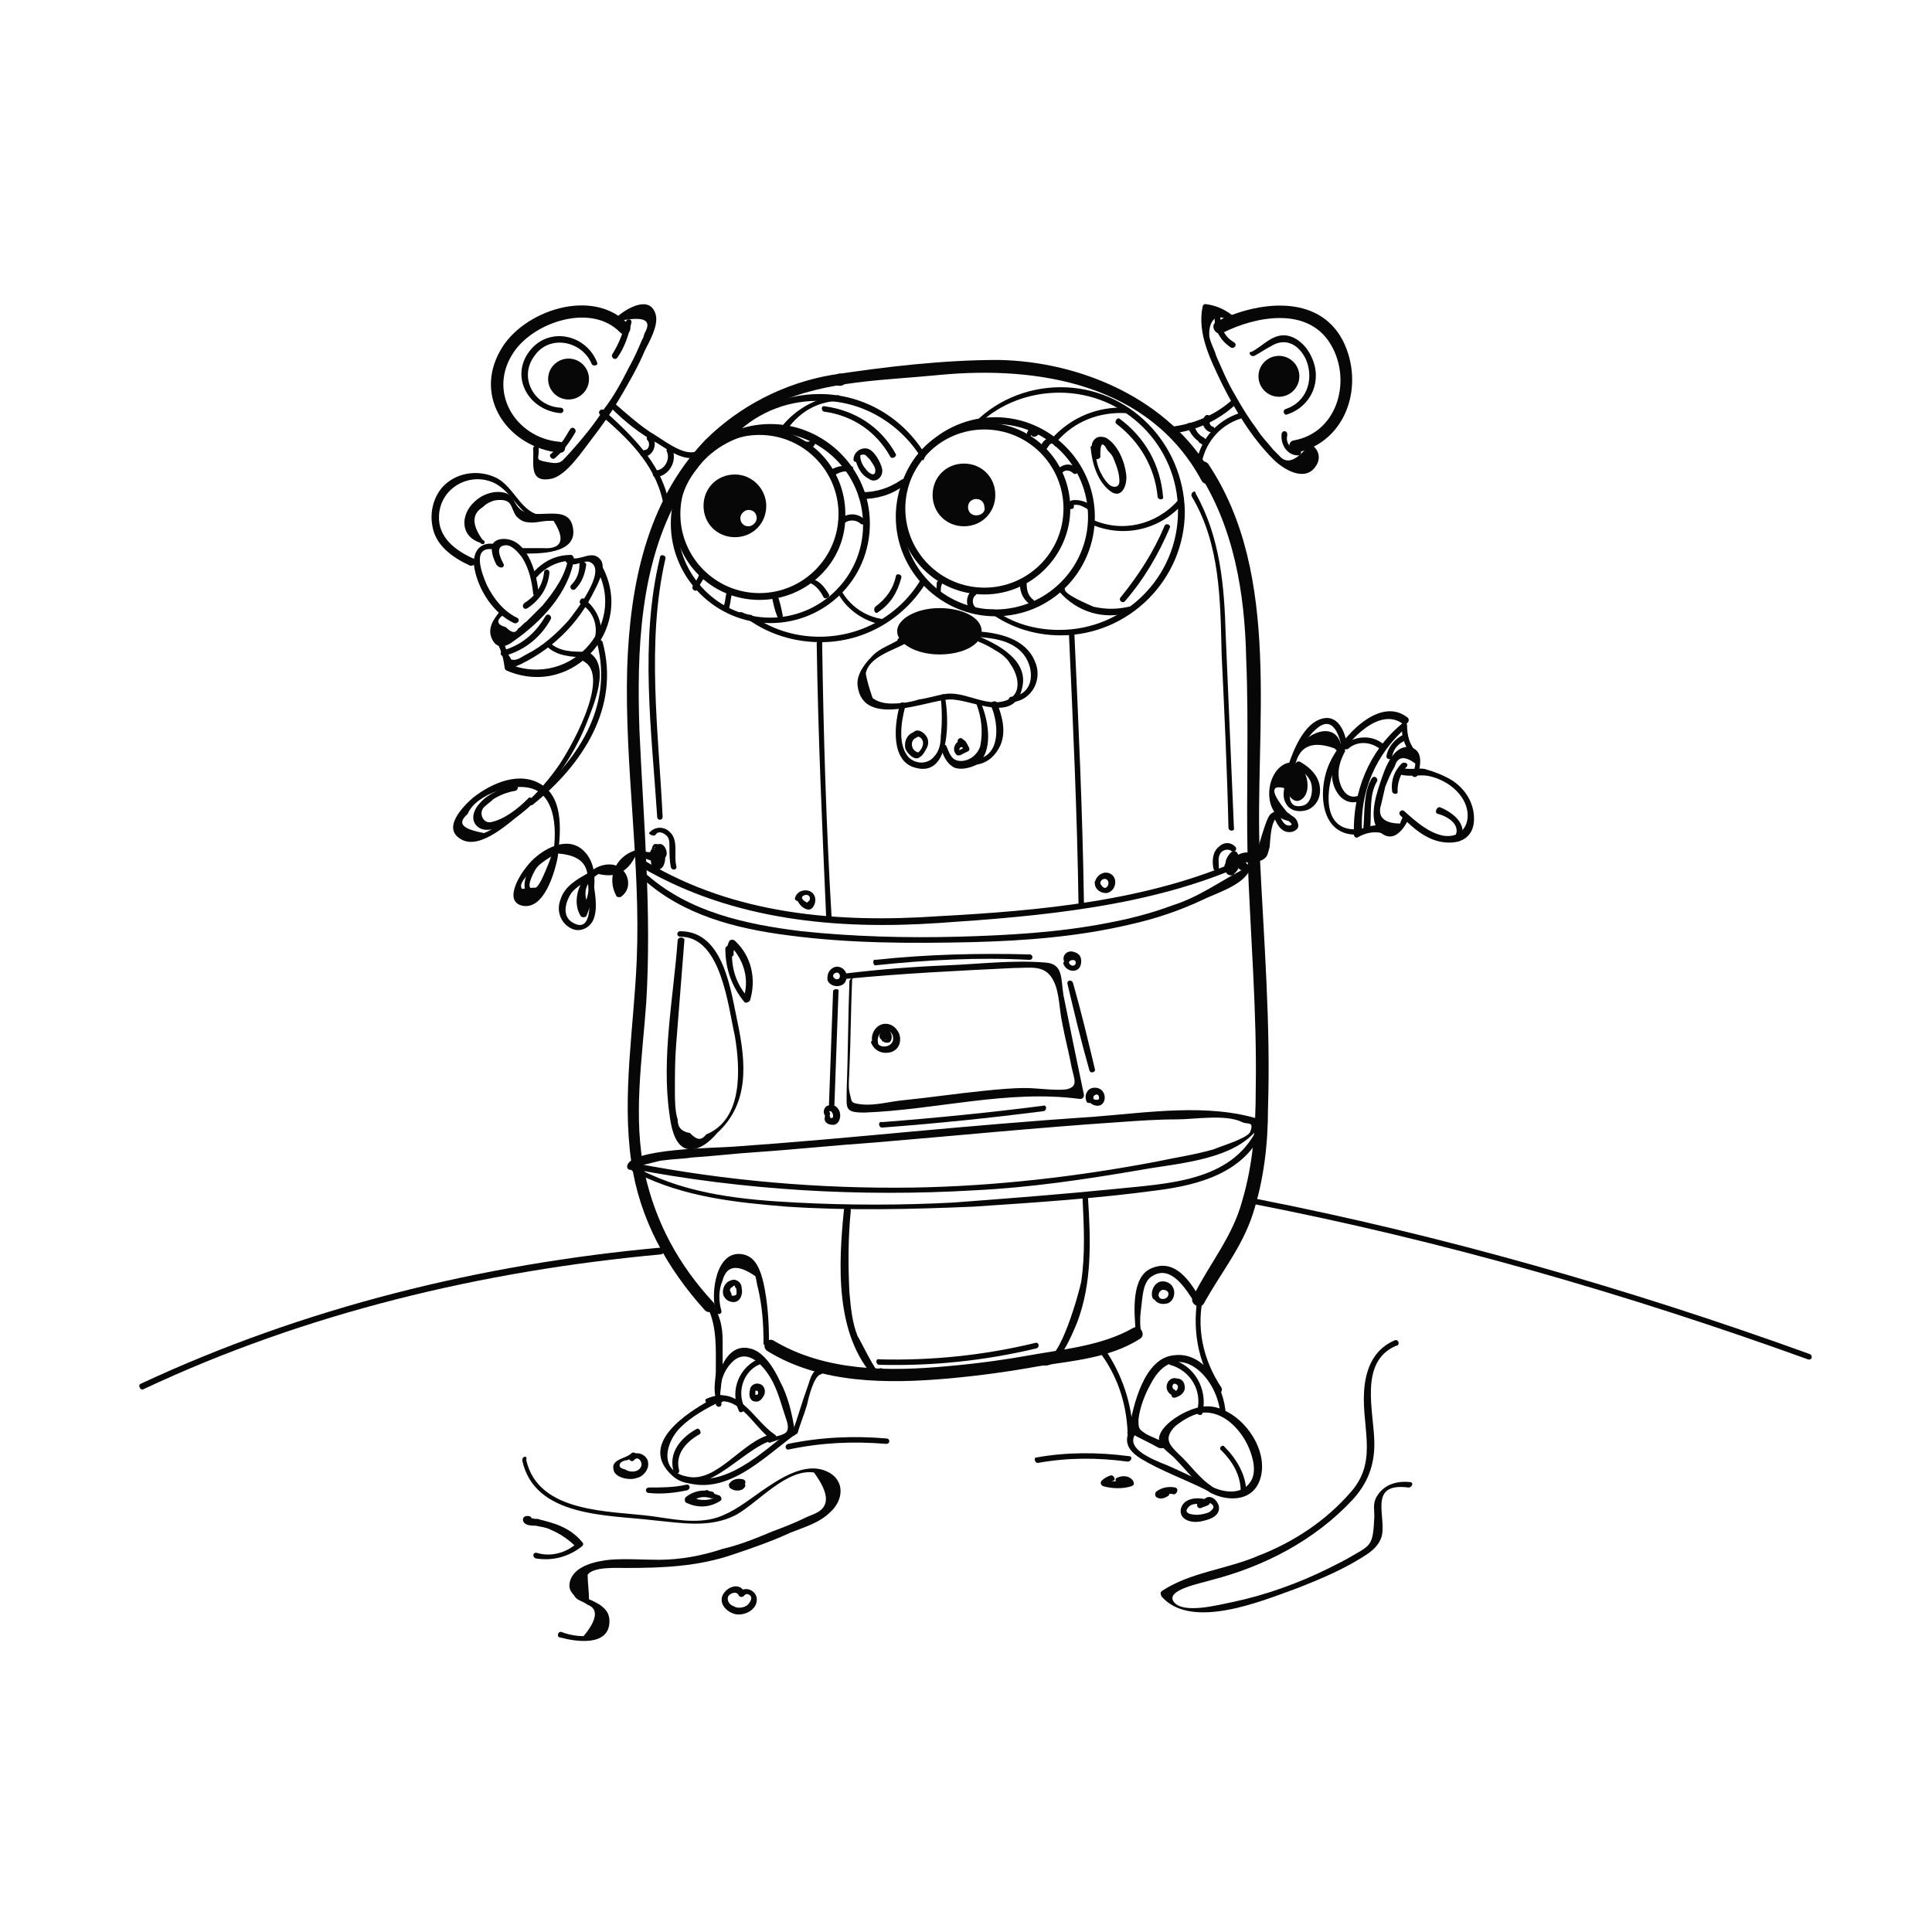 <?xml version="1.0" encoding="utf-8"?>
<!-- Generator: Adobe Illustrator 24.0.1, SVG Export Plug-In . SVG Version: 6.00 Build 0)  -->
<svg version="1.1" id="Layer_1" xmlns="http://www.w3.org/2000/svg" xmlns:xlink="http://www.w3.org/1999/xlink" x="0px" y="0px"
	 viewBox="0 0 141.7 141.7" style="enable-background:new 0 0 141.7 141.7;" xml:space="preserve">
<style type="text/css">
	.st0{fill:#070707;}
</style>
<g id="Layer_1_1_">
</g>
<g id="Layer_1_2_">
</g>
<g id="Layer_1_3_">
</g>
<g id="Layer_1_4_">
</g>
<g id="Layer_1_5_">
</g>
<g id="Layer_3">
</g>
<g id="Layer_3_1_">
</g>
<g id="Layer_1_6_">
</g>
<g id="Layer_1_7_">
</g>
<g id="Layer_1_8_">
</g>
<g id="Layer_1_9_">
</g>
<g id="Layer_1_10_">
</g>
<g id="Layer_1_11_">
</g>
<g id="Layer_1_12_">
</g>
<g id="Layer_1_13_">
</g>
<g id="Layer_1_14_">
</g>
<g id="Layer_1_15_">
</g>
<g id="Layer_1_16_">
</g>
<g id="Layer_1_17_">
</g>
<g id="Layer_1_18_">
</g>
<g id="Layer_1_19_">
</g>
<g id="Layer_1_20_">
</g>
<g id="Layer_2_1_">
</g>
<g id="Layer_4">
	<g>
		<g>
			<g>
				<path class="st0" d="M88.9,34.8c-3.1-5.5-9.6-8.3-15.7-8.4c-4,0-8.3,0.5-12.2,1.1c-3.5,0.6-6.8,2.3-9.3,4.8
					c-4.3,4.5-5.5,10.7-5.7,16.7c-0.2,7.2,1,14.3,0.7,21.4c-0.2,4.9-1.1,9.9-0.4,14.8c0.6,4.2,2.6,7.8,5.4,10.9
					c0.4,0.4,1-0.2,0.6-0.6c-2.5-2.7-4.2-5.8-5-9.4c-0.9-4.1-0.2-8.4,0.1-12.6c0.4-6.7-0.2-13.2-0.5-19.9c-0.2-5.8,0-12.2,3-17.4
					c1.6-2.8,4.1-5.2,7-6.6c3.7-1.7,8-1.7,12-2.1c7.3-0.7,15.4,0.7,19.2,7.7C88.4,35.8,89.2,35.4,88.9,34.8L88.9,34.8z"/>
			</g>
		</g>
	</g>
	<g>
		<g>
			<g>
				<path class="st0" d="M56.3,99.1c3.9,2.4,8.8,2.4,13.3,2c2.2-0.2,4.4-0.5,6.6-0.9c2.5-0.4,5.2-0.6,7.4-2c0.5-0.3,0-1.1-0.5-0.8
					c-2.1,1.2-4.6,1.5-7,1.9c-2.2,0.4-4.3,0.7-6.6,0.9c-4.3,0.4-9,0.4-12.8-1.9C56.2,98.1,55.8,98.8,56.3,99.1L56.3,99.1z"/>
			</g>
		</g>
	</g>
	<g>
		<g>
			<g>
				<path class="st0" d="M61.6,28.3c0.6,0,0.6-0.9,0-0.9C61,27.4,61,28.3,61.6,28.3L61.6,28.3z"/>
			</g>
		</g>
	</g>
	<g>
		<g>
			<g>
				<path class="st0" d="M41,32.4c-3.2-0.3-5.3-3.7-3.3-6.6c1.5-2.2,5.7-3.6,7.8-1.4c0.4,0.4,1-0.2,0.6-0.6c-2.6-2.8-7.8-1-9.4,1.9
					c-2,3.5,0.6,7.1,4.3,7.5C41.6,33.3,41.6,32.4,41,32.4L41,32.4z"/>
			</g>
		</g>
	</g>
	<g>
		<g>
			<g>
				<path class="st0" d="M89.7,24.4c2.4-1.2,6.1-1.9,7.8,0.7c1.7,2.6,0.7,6.6-2.6,7.2c-0.6,0.1-0.3,1,0.2,0.9c3.7-0.8,5-5,3.4-8.2
					c-1.8-3.5-6.3-2.9-9.3-1.4C88.7,23.9,89.2,24.7,89.7,24.4L89.7,24.4z"/>
			</g>
		</g>
	</g>
	<g>
		<g>
			<g>
				<path class="st0" d="M66.1,47.2c0.1,0,0.1,0,0.2,0c-0.1-0.1-0.1-0.3-0.2-0.4c-0.7,0.5-1.6,0.7-2.2,1.4c-0.5,0.5-1.1,1.3-1,2.1
					c0.4,3.2,5.2,1,6.8,1c1.7,0,4.8,1.9,5.3-1c0.4-2.1-2.3-3.3-3.9-3.9c-0.3-0.1-0.4,0.3-0.1,0.4c0.7,0.2,1.4,0.5,2,0.9
					c0.4,0.2,0.9,0.6,1.1,1c0.6,0.8,1.1,2.6-0.9,2.8c-1.3,0.1-2.6-0.8-3.9-0.6c-0.6,0.1-1.2,0.3-1.9,0.4c-0.6,0.2-1.3,0.3-2,0.3
					c-0.5,0-1-0.1-1.4-0.4c-0.2-0.6-0.4-1.2-0.5-1.8c0.2-1.2,2-1.7,2.9-2.2c0.2-0.1,0.1-0.5-0.2-0.4c-0.1,0-0.1,0-0.2,0
					C65.7,46.8,65.8,47.3,66.1,47.2L66.1,47.2z"/>
			</g>
		</g>
	</g>
	<g>
		<g>
			<g>
				<path class="st0" d="M71.6,51.6c0.4,1,0.5,2.1,0.3,3.1c-0.2,0.7-0.9,1.2-1.6,1.1c-0.6-0.1-0.7-0.7-0.9-1.1
					c-0.1-0.2-0.5,0-0.4,0.2c0.2,0.5,0.4,1.1,1,1.4c0.5,0.2,1.2,0,1.6-0.2c1.3-0.9,0.9-3.2,0.4-4.4C71.9,51.3,71.5,51.4,71.6,51.6
					L71.6,51.6z"/>
			</g>
		</g>
	</g>
	<g>
		<g>
			<g>
				<path class="st0" d="M52.1,103c2-1,3.1,1.6,4.5,2.6c0-0.1,0-0.3,0-0.4c-2.1,0.4-4,3.6-6.2,3.1c-2.1-0.4-1.6-2.5-0.5-3.6
					c0.8-0.8,1.9-1.4,2.9-1.9c0.2-0.1,0-0.5-0.2-0.4c-1.7,0.9-5.5,3.1-3.7,5.4c2.4,3,5.5-1.7,7.9-2.2c0.2,0,0.2-0.3,0-0.4
					c-1.6-1.1-2.6-3.7-5-2.6C51.6,102.7,51.9,103.1,52.1,103L52.1,103z"/>
			</g>
		</g>
	</g>
	<g>
		<g>
			<g>
				<path class="st0" d="M49.8,107.8c-0.3-1.2,0.6-2.1,1.5-2.6c0.2-0.1,0-0.5-0.2-0.4c-1.1,0.6-2.1,1.7-1.7,3.1
					C49.5,108.2,49.9,108.1,49.8,107.8L49.8,107.8z"/>
			</g>
		</g>
	</g>
	<g>
		<g>
			<g>
				<path class="st0" d="M89,109.1c-1.1-0.7-1.7-1.7-2.6-2.5c-0.6-0.6-1.1-1.1-0.2-2c0.6-0.5,1.5-1,2.2-1c1.5,0,2.7,1.4,3.2,2.6
					c0.3,0.7,0.6,1.8,0.1,2.5C91.1,109.6,89.9,109.5,89,109.1c-0.2-0.1-0.5,0.2-0.2,0.4c1.4,0.7,3.3,0.6,3.7-1.3
					c0.4-1.9-1.1-4.1-2.8-4.8c-0.9-0.4-1.7-0.3-2.6,0.1c-0.7,0.3-2,1.1-2.1,2c0,0.6,0.7,1,1.1,1.4c0.9,0.9,1.6,1.9,2.7,2.6
					C89,109.6,89.2,109.2,89,109.1z"/>
			</g>
		</g>
	</g>
	<g>
		<g>
			<g>
				<path class="st0" d="M89.6,106.4c0.8,0.8,1.4,1.8,1.4,3c0,0.3,0.5,0.3,0.4,0c0-1.2-0.7-2.4-1.6-3.3
					C89.7,105.9,89.3,106.2,89.6,106.4L89.6,106.4z"/>
			</g>
		</g>
	</g>
	<g>
		<g>
			<g>
				<path class="st0" d="M102.7,56.8c0.6,0.2,1.4,0,2,0.1c1.1,0.2,2.2,0.9,2.7,1.9c0.6,1.2,0.1,2.7-1.5,2.5c-1.1-0.2-2-1-2.9-1.8
					c-0.2-0.2-0.5,0.1-0.3,0.3c1,1,2.1,2,3.6,2c1,0,1.7-0.5,1.8-1.5c0.1-1.2-0.5-2.3-1.5-3c-0.6-0.4-1.4-0.7-2.1-0.9
					c-0.5-0.1-1.2,0.1-1.7-0.1C102.5,56.2,102.4,56.7,102.7,56.8L102.7,56.8z"/>
			</g>
		</g>
	</g>
	<g>
		<g>
			<g>
				<path class="st0" d="M105.5,59.7c0.7,0.2,1.7,0.8,1.2,1.7c-0.1,0.2,0.2,0.5,0.4,0.2c0.6-1.1-0.5-2-1.5-2.4
					C105.3,59.2,105.2,59.7,105.5,59.7L105.5,59.7z"/>
			</g>
		</g>
	</g>
	<g>
		<path class="st0" d="M73,45.2c-4,0-7.3-3.3-7.3-7.3c0-4,3.3-7.3,7.3-7.3c4,0,7.3,3.3,7.3,7.3C80.3,41.9,77.1,45.2,73,45.2z
			 M73,31.1c-3.7,0-6.8,3-6.8,6.8c0,3.7,3,6.8,6.8,6.8c3.7,0,6.8-3,6.8-6.8C79.8,34.2,76.8,31.1,73,31.1z"/>
	</g>
	<g>
		<path class="st0" d="M56.5,45.7c-4,0-7.3-3.3-7.3-7.3c0-4,3.3-7.3,7.3-7.3c4,0,7.3,3.3,7.3,7.3C63.8,42.5,60.5,45.7,56.5,45.7z
			 M56.5,31.7c-3.7,0-6.8,3-6.8,6.8c0,3.7,3,6.8,6.8,6.8c3.7,0,6.8-3,6.8-6.8C63.3,34.7,60.2,31.7,56.5,31.7z"/>
	</g>
	<g>
		<circle class="st0" cx="93.8" cy="27.6" r="1.5"/>
	</g>
	<g>
		<circle class="st0" cx="41.7" cy="27.8" r="1.5"/>
	</g>
	<g>
		<path class="st0" d="M72,46.3c0-1-1.4-1.7-3.1-1.7c-1.7,0-3.1,0.8-3.1,1.7s1.4,1.7,3.1,1.7S72,47.3,72,46.3z"/>
	</g>
	<g>
		<path class="st0" d="M70.7,34c-1.3,0-2.3,1-2.3,2.3c0,1.3,1,2.3,2.3,2.3c1.3,0,2.3-1,2.3-2.3C73,35,72,34,70.7,34z M71.6,37.8
			c-0.4,0-0.6-0.3-0.6-0.6c0-0.4,0.3-0.6,0.6-0.6c0.4,0,0.6,0.3,0.6,0.6C72.3,37.5,72,37.8,71.6,37.8z"/>
	</g>
	<g>
		<path class="st0" d="M53.9,34.8c-1.3,0-2.3,1-2.3,2.3c0,1.3,1,2.3,2.3,2.3c1.3,0,2.3-1,2.3-2.3C56.2,35.9,55.2,34.8,53.9,34.8z
			 M54.9,38.6c-0.4,0-0.6-0.3-0.6-0.6s0.3-0.6,0.6-0.6c0.4,0,0.6,0.3,0.6,0.6C55.5,38.3,55.2,38.6,54.9,38.6z"/>
	</g>
	<g>
		<g>
			<g>
				<path class="st0" d="M69,51.2c0.1,0.9,0.1,1.9,0,2.8c0,0.5-0.1,1.1-0.5,1.5c-0.4,0.5-1.2,0.6-1.8,0.1c-0.9-0.9-0.6-2.7-0.3-3.8
					c0.1-0.3-0.4-0.4-0.4-0.1c-0.4,1.4-0.7,4.1,1.1,4.6c2.7,0.8,2.5-3.8,2.2-5.2C69.3,50.8,68.9,50.9,69,51.2L69,51.2z"/>
			</g>
		</g>
	</g>
	<g>
		<g>
			<g>
				<path class="st0" d="M37.9,45.3c-1-0.5-1.7-1.4-2.2-2.4c-0.3-0.7-1.2-2.9,0.5-2.6c0.3,0,0.4-0.4,0.1-0.4
					c-1.2-0.2-1.7,0.7-1.5,1.8c0.3,1.6,1.4,3.3,2.9,4C38,45.8,38.2,45.4,37.9,45.3L37.9,45.3z"/>
			</g>
		</g>
	</g>
	<g>
		<g>
			<g>
				<path class="st0" d="M36.9,41.3c-0.2-0.4-0.6-1.2,0.1-1.3c0.5-0.1,1,0.5,1.3,0.9c0.5,0.8,0.7,1.7,0.8,2.6c0,0.3,0.5,0.3,0.4,0
					c-0.1-1.2-0.6-3.2-1.8-3.8c-0.4-0.2-1.1-0.3-1.5,0.1c-0.3,0.5,0,1.2,0.2,1.6C36.7,41.8,37.1,41.6,36.9,41.3L36.9,41.3z"/>
			</g>
		</g>
	</g>
	<g>
		<g>
			<g>
				<path class="st0" d="M87.8,34.5c2.7,4.1,3.5,9,3.6,13.8c0.2,4.8,0,9.7,0.1,14.5c0.2,5.7,0.7,11.4,0.6,17.1c0,2.8-0.2,5.5-1,8.2
					c-0.7,2.6-2.4,4.6-3.6,7c-0.3,0.5,0.5,1,0.8,0.5c1.2-2.2,2.8-4.1,3.6-6.6s1.1-5.1,1.1-7.7c0.2-6.2-0.3-12.3-0.6-18.5
					C92,53.5,94.1,42.2,88.6,34C88.2,33.6,87.4,34,87.8,34.5L87.8,34.5z"/>
			</g>
		</g>
	</g>
	<g>
		<g>
			<g>
				<path class="st0" d="M83.3,98c0,0,0.1,0,0.1,0c0.3,0,0.3-0.4,0-0.4c0,0,0,0,0,0c-0.1,0-0.1,0-0.2,0.1c0,0,0,0,0,0
					c0.1,0.1,0.2,0.2,0.3,0.2c0,0,0-0.1,0-0.1c-0.1,0-0.2,0.1-0.4,0.1C83.2,97.9,83.2,98,83.3,98c0.2,0.2,0.5-0.1,0.3-0.3
					c0,0-0.1-0.1-0.1-0.1c-0.1-0.1-0.3-0.1-0.4,0.1c0,0,0,0.1,0,0.1c-0.1,0.2,0.2,0.3,0.3,0.2c0.1,0,0.1-0.1,0.2-0.2
					c-0.1,0-0.1,0.1-0.2,0.1c0,0,0,0,0,0c0.3,0,0.3-0.4,0-0.4c0,0-0.1,0-0.1,0C83,97.6,83,98,83.3,98L83.3,98z"/>
			</g>
		</g>
	</g>
	<g>
		<g>
			<path class="st0" d="M67.7,33.8c0-0.1,0.1-0.1,0.1-0.2c0-0.1,0.1-0.1,0.1-0.2c-1.6-2.7-4.5-4.5-7.8-4.5c-2.7,0-5.2,1.2-6.9,3.2
				l0,0c0.2-0.1,0.4-0.1,0.5,0c1.6-1.7,3.8-2.7,6.3-2.7C63.3,29.3,66.2,31.2,67.7,33.8z"/>
		</g>
		<g>
			<path class="st0" d="M67.6,42.4c-1.5,2.6-4.3,4.3-7.5,4.3c-1.9,0-3.6-0.6-5-1.6c-0.2,0-0.5-0.1-0.7-0.2c-0.1,0-0.1,0-0.2,0
				c1.6,1.4,3.7,2.2,6,2.2c3.3,0,6.2-1.8,7.8-4.5C67.8,42.6,67.7,42.5,67.6,42.4z"/>
		</g>
	</g>
	<g>
		<g>
			<path class="st0" d="M77.8,28.4c-2.6,0-5,1.1-6.6,2.9c0.2-0.1,0.4-0.1,0.5-0.2c0.1,0,0.2,0,0.2-0.1c1.5-1.4,3.6-2.2,5.8-2.2
				c4.8,0,8.7,3.9,8.7,8.7s-3.9,8.7-8.7,8.7c-1.8,0-3.5-0.5-4.8-1.5c-0.1,0-0.1,0-0.2,0c-0.1,0-0.2,0-0.2,0c-0.1,0-0.1,0-0.2,0
				c1.5,1.2,3.4,1.9,5.5,1.9c5,0,9.1-4.1,9.1-9.1C86.8,32.5,82.8,28.4,77.8,28.4z"/>
		</g>
	</g>
	<g>
		<path class="st0" d="M72.2,43.6c-3.5,0-6.3-2.8-6.3-6.3c0-3.5,2.8-6.3,6.3-6.3s6.3,2.8,6.3,6.3C78.5,40.7,75.7,43.6,72.2,43.6z
			 M72.2,31.5c-3.2,0-5.8,2.6-5.8,5.8c0,3.2,2.6,5.8,5.8,5.8s5.8-2.6,5.8-5.8C78,34.1,75.4,31.5,72.2,31.5z"/>
	</g>
	<g>
		<path class="st0" d="M55.7,44c-3.5,0-6.3-2.8-6.3-6.3c0-3.5,2.8-6.3,6.3-6.3s6.3,2.8,6.3,6.3C62.1,41.2,59.2,44,55.7,44z
			 M55.7,31.9c-3.2,0-5.8,2.6-5.8,5.8c0,3.2,2.6,5.8,5.8,5.8c3.2,0,5.8-2.6,5.8-5.8C61.5,34.5,58.9,31.9,55.7,31.9z"/>
	</g>
	<g>
		<g>
			<g>
				<path class="st0" d="M57.8,31.4c0.9-1.2,2.1-1.9,3.6-2c0.3,0,0.3-0.5,0-0.4c-1.6,0.2-3,1-4,2.2C57.3,31.4,57.6,31.7,57.8,31.4
					L57.8,31.4z"/>
			</g>
		</g>
	</g>
	<g>
		<g>
			<g>
				<path class="st0" d="M63.2,36.6c1.1,0,2.2-0.3,3.1-1c0.2-0.2,0-0.6-0.2-0.4c-0.9,0.6-1.8,0.9-2.9,0.9
					C62.9,36.1,62.9,36.6,63.2,36.6L63.2,36.6z"/>
			</g>
		</g>
	</g>
	<g>
		<g>
			<g>
				<path class="st0" d="M61.4,43.4c0.6,1.2,1.8,2.1,3.2,2.4c0.3,0,0.4-0.4,0.1-0.4c-1.3-0.2-2.4-1-3-2.1
					C61.7,42.9,61.3,43.2,61.4,43.4L61.4,43.4z"/>
			</g>
		</g>
	</g>
	<g>
		<g>
			<g>
				<path class="st0" d="M77.5,32.4c1.3-1.5,3.1-2.2,5.1-2.1c0.3,0,0.3-0.4,0-0.4c-2.1-0.1-4,0.7-5.4,2.2
					C77,32.3,77.3,32.6,77.5,32.4L77.5,32.4z"/>
			</g>
		</g>
	</g>
	<g>
		<g>
			<g>
				<path class="st0" d="M79.9,38.4c2.4,1.1,5.1,0.5,6.8-1.4c0.2-0.2-0.1-0.5-0.3-0.3c-1.6,1.8-4.1,2.4-6.3,1.4
					C79.9,37.9,79.7,38.2,79.9,38.4L79.9,38.4z"/>
			</g>
		</g>
	</g>
	<g>
		<g>
			<g>
				<path class="st0" d="M77.9,43.1c0,0,0,0.1,0,0.1c-0.1,0-0.2,0.1-0.3,0.1c0,0,0-0.1,0-0.1c0,0.1,0,0.2,0.1,0.2
					c1.3,1.5,3.3,2.1,5.2,1.5c0.3-0.1,0.1-0.5-0.1-0.4c-0.9,0.2-1.7,0.2-2.6,0c-0.2-0.1-2.2-0.9-2.1-1.3
					C78.1,43.2,78.1,43.1,77.9,43.1c0-0.1,0-0.1,0-0.1c-0.1-0.1-0.3,0-0.3,0.1c0,0,0,0.1,0,0.1c0,0.1,0,0.2,0.1,0.2
					c0,0,0.1,0,0.1,0.1C77.9,43.7,78.2,43.3,77.9,43.1L77.9,43.1z"/>
			</g>
		</g>
	</g>
	<g>
		<g>
			<g>
				<path class="st0" d="M51.3,42.1c-0.1,0.3-0.3,0.6-0.5,0.9c-0.1,0.2,0.2,0.5,0.4,0.2c0.1-0.3,0.3-0.6,0.5-0.9
					C51.9,42,51.5,41.8,51.3,42.1L51.3,42.1z"/>
			</g>
		</g>
	</g>
	<g>
		<g>
			<g>
				<path class="st0" d="M53.3,43.4c-0.1,0.4-0.1,0.7-0.2,1c-0.1,0.3,0.4,0.4,0.4,0.1c0.1-0.4,0.1-0.7,0.2-1
					C53.8,43.3,53.4,43.2,53.3,43.4L53.3,43.4z"/>
			</g>
		</g>
	</g>
	<g>
		<g>
			<g>
				<path class="st0" d="M56.6,43.7c0.1,0.5,0.2,1,0.4,1.5c0.1,0.3,0.5,0.1,0.4-0.1c-0.1-0.5-0.2-1-0.4-1.5
					C57,43.3,56.5,43.4,56.6,43.7L56.6,43.7z"/>
			</g>
		</g>
	</g>
	<g>
		<g>
			<g>
				<path class="st0" d="M59.5,42.8c0.4,0.2,0.7,0.6,0.9,1c0.1,0.2,0.5,0,0.4-0.2c-0.3-0.5-0.6-0.9-1.1-1.1
					C59.5,42.2,59.3,42.6,59.5,42.8L59.5,42.8z"/>
			</g>
		</g>
	</g>
	<g>
		<g>
			<g>
				<path class="st0" d="M61.9,38.4c0.3-0.3,0.9-0.3,1.2,0c0.2,0.2,0.5-0.1,0.3-0.3c-0.5-0.5-1.3-0.5-1.8,0
					C61.3,38.3,61.6,38.6,61.9,38.4L61.9,38.4z"/>
			</g>
		</g>
	</g>
	<g>
		<g>
			<g>
				<path class="st0" d="M61.1,34.9c0.4-0.2,0.7-0.4,1.2-0.3c0.3,0,0.4-0.4,0.1-0.4c-0.5-0.1-1.1,0-1.5,0.3
					C60.6,34.7,60.8,35.1,61.1,34.9L61.1,34.9z"/>
			</g>
		</g>
	</g>
	<g>
		<g>
			<g>
				<path class="st0" d="M59.1,32.8c0.2,0.1,0.5,0,0.6-0.1c0.2-0.2,0-0.6-0.2-0.4c-0.1,0.1-0.2,0.1-0.3,0.1
					C58.9,32.3,58.8,32.8,59.1,32.8L59.1,32.8z"/>
			</g>
		</g>
	</g>
	<g>
		<g>
			<g>
				<path class="st0" d="M68.7,42.8c0,0.2,0,0.4-0.1,0.6c0,0.3,0.4,0.3,0.4,0c0-0.2,0-0.4,0.1-0.6C69.2,42.5,68.7,42.5,68.7,42.8
					L68.7,42.8z"/>
			</g>
		</g>
	</g>
	<g>
		<g>
			<g>
				<path class="st0" d="M71.3,43.3c-0.5,0.4-0.5,1.2,0,1.6c0.2,0.2,0.5-0.2,0.2-0.4c-0.2-0.2-0.2-0.6,0-0.8
					C71.8,43.5,71.5,43.2,71.3,43.3L71.3,43.3z"/>
			</g>
		</g>
	</g>
	<g>
		<g>
			<g>
				<path class="st0" d="M75,43c0.3,0,0.3-0.4,0-0.4C74.7,42.5,74.7,43,75,43L75,43z"/>
			</g>
		</g>
	</g>
	<g>
		<g>
			<g>
				<path class="st0" d="M74.8,42.8c0,0.6,0.2,1.1,0.7,1.5c0.2,0.2,0.5-0.1,0.3-0.3c-0.4-0.3-0.5-0.7-0.5-1.2
					C75.2,42.5,74.8,42.5,74.8,42.8L74.8,42.8z"/>
			</g>
		</g>
	</g>
	<g>
		<g>
			<g>
				<path class="st0" d="M78.4,36.9C78.4,36.9,78.4,36.9,78.4,36.9c0,0,0.1,0,0.1,0c0,0,0,0,0.1,0c0,0.1,0,0.1,0,0.2
					c0.1-0.1,0.5-0.1,0.7,0c0.2,0.1,0.5,0.2,0.6,0.4c0.2,0.2,0.5-0.1,0.3-0.3c-0.4-0.4-1.1-0.6-1.6-0.5c-0.2,0.1-0.4,0.2-0.4,0.4
					c0,0.2,0.3,0.3,0.5,0.2C78.9,37.1,78.6,36.7,78.4,36.9L78.4,36.9z"/>
			</g>
		</g>
	</g>
	<g>
		<g>
			<g>
				<path class="st0" d="M77.9,34.7c0.2-0.3,0.6-0.2,0.8,0c0.2,0.2,0.5-0.1,0.3-0.3c-0.4-0.5-1.1-0.4-1.5,0.1
					C77.4,34.7,77.8,34.9,77.9,34.7L77.9,34.7z"/>
			</g>
		</g>
	</g>
	<g>
		<g>
			<g>
				<path class="st0" d="M76.7,33c0.1-0.1,0.2-0.3,0.3-0.4c0.1-0.1,0.3-0.1,0.3,0c0.1,0.3,0.5,0.1,0.4-0.1c-0.1-0.3-0.4-0.5-0.7-0.4
					c-0.4,0.1-0.6,0.4-0.7,0.7C76.2,33.1,76.6,33.3,76.7,33L76.7,33z"/>
			</g>
		</g>
	</g>
	<g>
		<g>
			<g>
				<path class="st0" d="M75.6,32.1c0-0.1,0-0.2,0.1-0.3l0.1,0c0-0.1,0-0.1-0.1-0.2c0-0.1,0.1-0.1,0.3,0.1c-0.1-0.3-0.5-0.1-0.4,0.1
					c0.1,0.5,0.8,0.1,0.6-0.3c-0.1-0.2-0.4-0.2-0.6-0.1c-0.1,0-0.2,0.1-0.2,0.2c-0.1,0.1-0.1,0.3-0.1,0.5
					C75.1,32.2,75.6,32.3,75.6,32.1L75.6,32.1z"/>
			</g>
		</g>
	</g>
	<g>
		<g>
			<g>
				<path class="st0" d="M71.6,46.7c1.1,0.1,2.4,0.2,3.3,1.1c1,1,1.1,3.1-0.7,3.3c-0.3,0-0.3,0.5,0,0.4c1.5-0.1,2.3-1.7,1.7-3
					c-0.7-1.7-2.7-2.1-4.3-2.2C71.3,46.2,71.3,46.7,71.6,46.7L71.6,46.7z"/>
			</g>
		</g>
	</g>
	<g>
		<g>
			<g>
				<path class="st0" d="M72.7,51.8c0.6,1.4,0.7,3.9-1.4,3.9c-0.3,0-0.3,0.4,0,0.4c1,0,1.7-0.6,2.1-1.5c0.4-1,0.1-2.1-0.3-3.1
					C72.9,51.3,72.5,51.6,72.7,51.8L72.7,51.8z"/>
			</g>
		</g>
	</g>
	<g>
		<g>
			<g>
				<path class="st0" d="M36.7,44.8c-0.5,0.6-1,1.3-0.6,2.1s1.1,0.5,1.6,0.1c2-1.4,4-3.5,4.4-6c0-0.1-0.1-0.3-0.2-0.3
					c-1.2,0-2.1,0.5-2.9,1.4c-0.2,0.2,0.1,0.5,0.3,0.3c0.7-0.8,1.5-1.2,2.6-1.3c-0.1-0.1-0.1-0.2-0.2-0.3c-0.2,1.4-1,2.5-1.9,3.6
					c-0.4,0.4-0.8,0.8-1.2,1.2c-0.2,0.1-0.4,0.4-0.6,0.5c-0.2,0.4-0.5,0.3-0.9-0.1c-0.7-0.2-0.7-0.5-0.2-0.9
					C37.2,44.8,36.8,44.5,36.7,44.8L36.7,44.8z"/>
			</g>
		</g>
	</g>
	<g>
		<g>
			<g>
				<path class="st0" d="M104,56.8c0.2-0.7,0.4-1.8-0.6-2c-1.3-0.2-1.9,1.8-2.2,2.7c-0.3,0.9-0.9,2.8,0.1,3.6c0.9,0.7,1.6-0.2,2-1
					c0.1-0.2-0.2-0.5-0.4-0.2c-0.1,0.2-0.2,0.4-0.2,0.5c-1.2,0-1.7-0.5-1.4-1.4c0.1-0.4,0.2-0.9,0.3-1.3c0.2-0.5,0.4-1,0.7-1.5
					c0.2-0.7,0.7-0.8,1.5-0.2c0,0.3-0.1,0.5-0.2,0.8C103.5,57,103.9,57.1,104,56.8L104,56.8z"/>
			</g>
		</g>
	</g>
	<g>
		<g>
			<g>
				<path class="st0" d="M56.5,105.8c0.6-0.2,1.1-0.4,1.7-0.5c0.1,0,0.2-0.1,0.1-0.3c-0.2-1.3-0.5-2.6-1.1-3.7
					c-0.4-0.9-1.2-2.2-2.2-2.4c-2-0.5-2.7,2.7-2.5,4.1c0.1,0.3,0.5,0.2,0.4-0.1c-0.2-1.1,0-2.2,0.8-3c1.2-1.2,2.5,0.5,3,1.5
					c0.4,0.8,0.6,1.6,0.9,2.5c0.1,0.3,0.3,0.8,0.1,1.1c-0.2,0.3-1.1,0.4-1.4,0.5C56.1,105.4,56.3,105.9,56.5,105.8L56.5,105.8z"/>
			</g>
		</g>
	</g>
	<g>
		<g>
			<g>
				<path class="st0" d="M85.4,105.8c-0.4-0.2-0.9-0.4-1.3-0.6c-0.6-0.4-0.6-0.4-0.6-1.1c0.1-0.9,0.5-1.9,0.9-2.6
					c1.8-3.5,4.9-0.6,5.1,2.2c0,0.3,0.5,0.3,0.4,0c-0.1-1.9-1.5-4.6-3.8-4.3c-2.2,0.2-3,3.7-3.3,5.5c0,0.1,0,0.2,0.1,0.2
					c0.7,0.4,1.4,0.7,2.1,1.1C85.5,106.3,85.7,106,85.4,105.8L85.4,105.8z"/>
			</g>
		</g>
	</g>
	<g>
		<g>
			<g>
				<path class="st0" d="M58.5,105.1c0.2-0.7,0.5-1.4,0.7-2.1c0.1-0.5,0.5-2.1,1-2.2c0.3-0.1,0.2-0.5-0.1-0.4
					c-0.6,0.1-0.7,0.9-0.9,1.4c-0.4,1.1-0.7,2.2-1.1,3.3C58,105.2,58.4,105.3,58.5,105.1L58.5,105.1z"/>
			</g>
		</g>
	</g>
	<g>
		<g>
			<g>
				<path class="st0" d="M83.1,105.1c-0.1-2.2-0.8-4.3-2.1-6.2c-0.2-0.2-0.6,0-0.4,0.2c1.3,1.7,2,3.7,2.1,5.9
					C82.6,105.4,83.1,105.4,83.1,105.1L83.1,105.1z"/>
			</g>
		</g>
	</g>
	<g>
		<g>
			<g>
				<path class="st0" d="M52.7,102.7c0.1,0.1,0.3-2.2,0.3-2.4c0-0.6,0-1.3,0-2c0-1-0.2-1.8-0.7-2.6c-0.1-0.2-0.5,0-0.4,0.2
					c0.7,1.4,0.6,3.1,0.6,4.7c0,0.6-0.3,1.7,0.2,2.2c0.1,0.1,0.2,0.1,0.3,0c0,0,0,0,0.1-0.1c0.1-0.1,0.1-0.2,0-0.3l0,0
					C52.8,102.2,52.5,102.5,52.7,102.7L52.7,102.7z"/>
			</g>
		</g>
	</g>
	<g>
		<g>
			<g>
				<path class="st0" d="M89.6,101.8c-1.4-2.1-1.9-4.5-1.3-6.9c0.1-0.3-0.4-0.4-0.4-0.1c-0.5,2.6-0.1,5.1,1.4,7.3
					C89.4,102.3,89.7,102.1,89.6,101.8L89.6,101.8z"/>
			</g>
		</g>
	</g>
	<g>
		<g>
			<g>
				<path class="st0" d="M36.3,46.9c0.4,0.6,0.6,1.2,0.7,2c0,0.1,0.1,0.3,0.3,0.2c2.6-1,4.8-2.9,6.1-5.4c0.3-0.6,1.2-2.1,0.6-2.7
					c-0.6-0.7-1.5,0.2-2.2-0.1c-0.2-0.1-0.5,0.2-0.2,0.4c0.6,0.3,1.1-0.2,1.6-0.1c1.5,0.5-1.1,3.8-1.5,4.3c-0.9,1-1.9,1.9-3.1,2.5
					c-0.2,0.1-0.6,0.4-0.9,0.4c-0.6-0.1,0,0.2-0.3-0.2c-0.3-0.4-0.4-1.1-0.6-1.5C36.5,46.4,36.1,46.7,36.3,46.9L36.3,46.9z"/>
			</g>
		</g>
	</g>
	<g>
		<g>
			<g>
				<path class="st0" d="M102.2,60.7c-1-0.3-1.7-0.2-2.6,0.2c0.1,0.1,0.2,0.1,0.3,0.2c-0.2-3,1-5.8,3.3-7.8c-0.1,0-0.2-0.1-0.4-0.1
					c0,1,0.3,1.7,0.9,2.4c0.2,0.2,0.5-0.1,0.3-0.3c-0.6-0.6-0.8-1.3-0.8-2.1c0-0.2-0.2-0.3-0.4-0.1c-2.4,2-3.6,5-3.5,8.1
					c0,0.2,0.2,0.3,0.3,0.2c0.7-0.4,1.5-0.5,2.3-0.1C102.3,61.2,102.4,60.8,102.2,60.7L102.2,60.7z"/>
			</g>
		</g>
	</g>
	<g>
		<g>
			<g>
				<path class="st0" d="M37.2,49.2c5,2.1,9.7-3.5,6.7-8.1c-0.1-0.2-0.5,0-0.4,0.2c2.8,4.2-1.5,9.3-6.2,7.4
					C37,48.7,36.9,49.1,37.2,49.2L37.2,49.2z"/>
			</g>
		</g>
	</g>
	<g>
		<g>
			<g>
				<path class="st0" d="M103.2,52.6c-2.1-1.6-4.9,1.6-5.7,3.4c-0.9,2-0.7,5.5,2.3,5.2c0.3,0,0.3-0.5,0-0.4
					c-3.2,0.4-2.5-3.6-1.6-5.2c0.7-1.3,3-3.8,4.7-2.5C103.2,53.2,103.5,52.8,103.2,52.6L103.2,52.6z"/>
			</g>
		</g>
	</g>
	<g>
		<g>
			<g>
				<path class="st0" d="M42.8,48.5c2.1,1.1-1.1,6.7-2,7.9c-0.8,1.1-1.7,2.1-2.8,3c-0.5,0.4-1.1,0.9-1.6,1.2
					c-0.3,0.2-0.6,0.4-0.9,0.5c-1.6-0.3-2-0.7-1.2-1.4c0.6-1.5,3.7-2.5,5.1-1.7c1.7,1,1.4,4.2,0.9,5.8c-0.1,0.5-0.3,0.9-0.5,1.3
					c-0.5,0-1,0-1.5,0.1c-0.6-0.6,2.1-2.5,2.6-2.6c1.5,0.1,2.2,0.7,2.2,1.8c0.1,0.5,0.1,1.1-0.1,1.6c-0.2-0.8,0.1-1.4,0.9-1.9
					c1.2,0.3,2.1-0.1,2.7-1.3c0.3-0.1,0.1-0.5-0.1-0.4c-1.4,0.5-2,2-1.3,3.3c0,0.1,0.2,0.1,0.3,0.1c1.1-0.7,0.5-2.4-0.8-2.4
					c-1.8,0-3,2.4-2.1,3.8c0.1,0.1,0.3,0.1,0.4,0c0.6-1.4,1.1-3.7-0.3-4.9c-1.3-1.1-3.3,0.2-4.1,1.3c-0.5,0.6-1.6,2.4-0.4,2.8
					c1.7,0.5,2.5-2.5,2.7-3.5c0.2-1.7,0.5-4.2-1.1-5.3c-1.6-1.1-3.7-0.2-5.1,0.9c-0.7,0.6-2.4,2.3-0.8,3.1c1.4,0.7,3.5-1.3,4.5-2.1
					c2-1.7,3.6-3.9,4.6-6.4c0.5-1.3,1.9-4.4,0.1-5.3C42.8,48,42.5,48.3,42.8,48.5L42.8,48.5z"/>
			</g>
		</g>
	</g>
	<g>
		<g>
			<g>
				<path class="st0" d="M98.4,54.8c-0.4-2.1-2.7-1-3.4,0.3c-0.4,0.7-1,2.3-0.5,3.2c0.3,0.4,0.6,0.6,1,0.3c0.9-0.7,0.2-3.1-1.2-2.6
					c-1.6,0.7-1.7,3.9,0.2,4.2c0.2,0,0.4-0.2,0.2-0.4c-0.4-0.4-1-0.5-1.5-0.1c-0.4,0.3-1,3-1.1,2.9c-0.2-0.2-0.5,0.2-0.2,0.4
					c0.3,0.2,0.5,0.2,0.8,0c0.3-0.2,0.3-0.5,0.4-0.8c0.1-0.3,0-3.2,1.3-2c0.1-0.1,0.1-0.2,0.2-0.4c-1.5-1.7-1.5-2.4-0.1-1.9
					c1.1,0.4,1.2,0,0.4-1.2c0-0.2,0.1-0.4,0.1-0.6c0.3-1.4,1.3-1.8,2.9-1.2C98.1,55.2,98.5,55.1,98.4,54.8L98.4,54.8z"/>
			</g>
		</g>
	</g>
	<g>
		<g>
			<g>
				<path class="st0" d="M47,62.8c0.4,0.2,0.8,0.4,1.3,0.4c0.3-0.1,0.6-0.3,0.6-0.6c0-0.3-0.2-0.7-0.5-0.7c-0.4,0-0.5,0.6-0.6,0.9
					c-0.1,0.3-0.1,0.7,0.2,0.9s0.6,0,0.7-0.3c0.2-0.5,0.1-1.5-0.6-1.5c-0.1,0-0.1,0-0.2,0.1c-0.2,0.4-0.2,0.9,0,1.3
					c0,0.1,0.2,0.1,0.2,0.1c0.5-0.2,0.6-0.9,0.1-1.2c-0.1-0.1-0.2,0-0.3,0c-0.3,0.2-0.3,0.6,0,0.9c0.1,0.1,0.2,0.1,0.3,0
					c0.2-0.2,0.3-0.4,0.2-0.7c0-0.1-0.2-0.2-0.4-0.1c-0.2,0.2-0.2,0.5,0,0.7c0.2,0.2,0.5-0.1,0.3-0.3c0,0,0-0.1,0-0.1
					c-0.1,0-0.2-0.1-0.4-0.1c0,0.1,0,0.2-0.1,0.2c0.1,0,0.2,0,0.3,0c-0.1-0.1,0-0.2,0-0.3c-0.1,0-0.2,0-0.3,0c0.1,0.1,0.1,0.4,0,0.4
					c0.1,0,0.2,0.1,0.2,0.1c-0.1-0.3-0.1-0.6,0-0.9c-0.1,0-0.1,0.1-0.2,0.1c0.3,0,0.2,0.6,0.2,0.8c-0.1,0.4-0.1-0.2-0.1-0.3
					c0-0.2,0.1-0.5,0.2-0.7c-0.1,0-0.1,0.1-0.2,0.1c0.1,0,0.2,0.2,0.1,0.3c-0.1,0.1-0.2,0.2-0.4,0.2c-0.3,0-0.6-0.2-0.9-0.3
					C46.9,62.3,46.7,62.7,47,62.8L47,62.8z"/>
			</g>
		</g>
	</g>
	<g>
		<g>
			<g>
				<path class="st0" d="M92.3,62.8c-1-0.7-2.2,0-2.2,1.2c0,0.2,0.2,0.3,0.4,0.1c0.5-0.4,0.6-1.1,0.2-1.6c-0.1-0.1-0.2-0.1-0.4,0
					c-0.3,0.3-0.5,0.7-0.4,1.1c0,0.2,0.2,0.2,0.4,0.1c0.2-0.2,0.3-0.5,0.2-0.7c0-0.1-0.2-0.2-0.3-0.1c-0.4,0.3-0.5,0.8-0.2,1.2
					c0.1,0.1,0.2,0.1,0.3,0c0.2-0.3,0.3-0.6,0.1-0.9c0-0.1-0.2-0.2-0.3-0.1c-0.3,0.2-0.4,0.5-0.2,0.8c0.1,0.2,0.5,0,0.4-0.2
					c0-0.1,0-0.1,0-0.2c-0.1,0-0.2-0.1-0.3-0.1c0.1,0.2,0.1,0.3,0,0.5c0.1,0,0.2,0,0.3,0c-0.1-0.1-0.1-0.4,0.1-0.5
					c-0.1,0-0.2-0.1-0.3-0.1c0,0.1,0,0.2-0.1,0.3c0.1,0,0.2,0.1,0.4,0.1c0-0.3,0-0.5,0.2-0.7c-0.1,0-0.2,0-0.4,0
					c0.2,0.4,0.2,0.8-0.1,1.1c0.1,0,0.2,0.1,0.4,0.1c0-0.8,0.8-1.2,1.5-0.8C92.3,63.3,92.5,62.9,92.3,62.8L92.3,62.8z"/>
			</g>
		</g>
	</g>
	<g>
		<g>
			<g>
				<path class="st0" d="M38.7,44.6c0.9-0.6,1.5-1.5,1.6-2.6c0-0.3-0.4-0.3-0.4,0c-0.1,0.9-0.6,1.7-1.4,2.2
					C38.2,44.4,38.4,44.8,38.7,44.6L38.7,44.6z"/>
			</g>
		</g>
	</g>
	<g>
		<g>
			<g>
				<path class="st0" d="M102.8,56c-0.5,0.5-0.8,1.2-0.7,2c0,0.3,0.5,0.3,0.4,0c0-0.6,0.2-1.2,0.6-1.7
					C103.4,56.1,103.1,55.8,102.8,56L102.8,56z"/>
			</g>
		</g>
	</g>
	<g>
		<g>
			<g>
				<path class="st0" d="M41.1,33c0.3,0,0.3-0.4,0-0.4C40.8,32.5,40.8,33,41.1,33L41.1,33z"/>
			</g>
		</g>
	</g>
	<g>
		<g>
			<g>
				<path class="st0" d="M39.1,32.9c0.1,1-0.4,2.6,1.4,2.2c1.1-0.3,2.2-2,2.9-2.9c0.7-0.9,1.4-1.9,2-2.9c0.7-1.2,1.4-2.4,1.9-3.6
					c0.3-0.6,1-1.8,0.8-2.6c-0.4-1.5-2.1-0.5-2.8,0.1c-0.2,0.2,0.1,0.5,0.3,0.3c1.7-0.3,2.2,0,1.7,0.9c-0.1,0.2-0.1,0.4-0.2,0.5
					c-0.3,0.7-0.6,1.4-1,2.1c-0.5,1-1.1,2.1-1.8,3c-0.7,1.1-1.6,2.2-2.5,3.2c-0.6,0.6-0.6,0.9-1.6,0.7c-1.1-0.2-0.6-0.2-0.7-1.1
					C39.6,32.6,39.1,32.6,39.1,32.9L39.1,32.9z"/>
			</g>
		</g>
	</g>
	<g>
		<g>
			<g>
				<path class="st0" d="M40.7,33.6c0.6-0.5,1.1-1.2,1.5-1.9c0.1-0.2-0.2-0.5-0.4-0.2c-0.4,0.7-0.8,1.3-1.4,1.8
					C40.2,33.4,40.5,33.8,40.7,33.6L40.7,33.6z"/>
			</g>
		</g>
	</g>
	<g>
		<g>
			<g>
				<path class="st0" d="M45.9,23.6c-0.2,0.8-0.5,1.6-1,2.4c-0.1,0.2,0.2,0.5,0.4,0.2c0.5-0.7,0.8-1.6,1-2.5
					C46.4,23.4,46,23.3,45.9,23.6L45.9,23.6z"/>
			</g>
		</g>
	</g>
	<g>
		<g>
			<g>
				<path class="st0" d="M90.6,23.3c-0.7-0.6-1.4-0.9-2.2-1c-0.1,0-0.2,0.1-0.2,0.2c-0.4,2,0.6,3.9,1.4,5.6c1,2,2.2,4,3.8,5.6
					c0.7,0.7,2.3,1.7,3.1,0.5c0.5-0.7,0.1-1.5-0.6-1.7c-0.3-0.1-0.4,0.4-0.1,0.4c-0.9,1-1.5,1.1-2,0.5c-0.1-0.1-0.3-0.3-0.4-0.4
					c-0.4-0.5-0.9-1-1.2-1.5c-0.6-0.8-1.1-1.6-1.6-2.5C90,28,89.6,27,89.2,26.1c-0.1-0.4-0.4-0.9-0.5-1.4c-0.1-1.1,0.5-2,1.6-1
					C90.5,23.8,90.8,23.5,90.6,23.3L90.6,23.3z"/>
			</g>
		</g>
	</g>
	<g>
		<g>
			<g>
				<path class="st0" d="M94,31.8c-0.1,0.8,0.4,1.6,1.2,1.6c0.3,0,0.3-0.4,0-0.4c-0.5,0-0.9-0.5-0.8-1C94.5,31.6,94.1,31.5,94,31.8
					L94,31.8z"/>
			</g>
		</g>
	</g>
	<g>
		<g>
			<g>
				<path class="st0" d="M89.1,23.2c-0.1,0.9,0.4,1.8,1.2,2.3c0.2,0.1,0.5-0.2,0.2-0.4c-0.7-0.4-1-1.1-1-1.9
					C89.6,22.9,89.1,22.9,89.1,23.2L89.1,23.2z"/>
			</g>
		</g>
	</g>
	<g>
		<g>
			<g>
				<path class="st0" d="M44.8,29.9c1,1,2.1,1.9,3.4,2.6c0.8,0.5,2,1.4,3,1c0.3-0.1,0.1-0.5-0.1-0.4c-1,0.4-2.5-0.9-3.4-1.4
					c-0.9-0.6-1.8-1.4-2.6-2.1C44.9,29.4,44.6,29.7,44.8,29.9L44.8,29.9z"/>
			</g>
		</g>
	</g>
	<g>
		<g>
			<g>
				<path class="st0" d="M85.9,31.8c1.8-0.2,3.4-0.9,4.8-2.2c0.2-0.2-0.1-0.5-0.3-0.3c-1.2,1.1-2.8,1.8-4.5,2
					C85.6,31.4,85.6,31.8,85.9,31.8L85.9,31.8z"/>
			</g>
		</g>
	</g>
	<g>
		<g>
			<g>
				<path class="st0" d="M44,30.4c2,1.7,4,3.6,4.6,6.3c0.1,0.3,0.5,0.2,0.4-0.1c-0.6-2.7-2.7-4.7-4.7-6.5
					C44.1,29.9,43.8,30.2,44,30.4L44,30.4z"/>
			</g>
		</g>
	</g>
	<g>
		<g>
			<g>
				<path class="st0" d="M88.4,34c-0.1,0-0.3,0-0.5,0c0.1,0.1,0.1,0.1,0.2,0.2c0.2-1.6,1.3-3,2.9-3.5c0.3-0.1,0.1-0.5-0.1-0.4
					c-1.8,0.6-3,2.1-3.2,4c0,0.1,0.1,0.2,0.2,0.2c0.1,0,0.3,0,0.5,0C88.7,34.5,88.7,34,88.4,34L88.4,34z"/>
			</g>
		</g>
	</g>
	<g>
		<g>
			<g>
				<path class="st0" d="M43.8,47.2c1.2,4.7-1.5,8.7-5,11.5c-0.2,0.2,0.1,0.5,0.3,0.3c3.6-2.9,6.4-7.1,5.1-11.9
					C44.1,46.8,43.7,47,43.8,47.2L43.8,47.2z"/>
			</g>
		</g>
	</g>
	<g>
		<g>
			<g>
				<path class="st0" d="M38.7,58.6c-0.7,0.7-1.7,1.5-2.7,1.7c-0.6,0.1-0.9-0.7-0.5-1.1c0.2-0.2,0.5-0.4,0.7-0.6
					c0.5-0.3,1-0.5,1.6-0.6c0.3-0.1,0.2-0.5-0.1-0.4c-0.9,0.2-1.9,0.6-2.5,1.3c-0.4,0.4-0.7,1.1-0.3,1.6c1,1.2,3.5-0.9,4.2-1.6
					C39.2,58.7,38.9,58.3,38.7,58.6L38.7,58.6z"/>
			</g>
		</g>
	</g>
	<g>
		<g>
			<g>
				<path class="st0" d="M40.5,62.5c-0.1,0.5-0.3,0.9-0.5,1.4c-0.1,0.2-0.5,1.3-0.9,1.3c-0.6,0,0-1.1,0.1-1.3c0.2-0.4,0.6-0.7,1-1
					c0.2-0.1,0-0.5-0.2-0.4c-0.6,0.4-1,0.9-1.3,1.5c-0.2,0.4-0.4,1.2,0,1.5c1.2,0.7,2-2.2,2.2-2.9C41,62.4,40.6,62.3,40.5,62.5
					L40.5,62.5z"/>
			</g>
		</g>
	</g>
	<g>
		<g>
			<g>
				<path class="st0" d="M43.1,64.6c0.1,0.6,0.6,4.2-1.2,3c-0.7-0.5-0.4-1.5,0-2.1c0.4-0.5,1-0.8,1.5-1.1c0.2-0.1,0-0.5-0.2-0.4
					c-0.9,0.5-1.8,1-2.1,2c-0.3,0.8,0,1.7,0.8,2.1c0.6,0.3,1.3,0,1.6-0.6c0.4-0.9,0.1-2.1,0-3C43.5,64.2,43,64.3,43.1,64.6
					L43.1,64.6z"/>
			</g>
		</g>
	</g>
	<g>
		<g>
			<g>
				<path class="st0" d="M95.1,56.3c0.5,0.3,1,0.7,1.1,1.3c0.1,0.6-0.1,1.4-0.7,1.5c-1.5,0.3-0.7-1.8-0.7-2.6c0-0.3-0.4-0.3-0.4,0
					c0,0.8-0.5,1.7-0.1,2.4c0.3,0.6,1,0.7,1.6,0.5c0.7-0.3,1-1,0.9-1.7c-0.1-0.8-0.7-1.4-1.4-1.8C95.1,55.7,94.9,56.1,95.1,56.3
					L95.1,56.3z"/>
			</g>
		</g>
	</g>
	<g>
		<g>
			<g>
				<path class="st0" d="M94.3,60.1c0.2,0.1,0.4,0.2,0.5,0.5c0-0.1,0-0.1,0-0.2c-0.1,0.2-0.4,0.2-0.6,0c-0.2-0.2-0.3-0.5-0.4-0.7
					c-0.1-0.3-0.5-0.1-0.4,0.1c0.2,0.6,0.6,1.4,1.4,1.2c0.3-0.1,0.5-0.3,0.4-0.6c-0.1-0.4-0.4-0.6-0.8-0.7
					C94.2,59.6,94,60.1,94.3,60.1L94.3,60.1z"/>
			</g>
		</g>
	</g>
	<g>
		<g>
			<g>
				<path class="st0" d="M94.9,56.1c0.3-0.9,0.9-2,1.6-2.6c1.2-1.1,1.7,0.3,1.9,1.3c0,0.3,0.5,0.2,0.4-0.1c-0.1-0.9-0.6-2.3-1.8-2
					c-1.3,0.3-2.1,2.2-2.5,3.4C94.4,56.2,94.8,56.4,94.9,56.1L94.9,56.1z"/>
			</g>
		</g>
	</g>
	<g>
		<g>
			<g>
				<path class="st0" d="M48.1,35c1-0.1,1.6-1.2,1.2-2.1c-0.1-0.2-0.5,0-0.4,0.2c0.3,0.6-0.2,1.4-0.8,1.4C47.8,34.5,47.8,35,48.1,35
					L48.1,35z"/>
			</g>
		</g>
	</g>
	<g>
		<g>
			<g>
				<path class="st0" d="M47.2,33.5c0.7,0,1.1-1,0.6-1.5c-0.2-0.2-0.5,0.1-0.3,0.3c0.2,0.2,0.1,0.7-0.2,0.7
					C46.9,33.1,46.9,33.5,47.2,33.5L47.2,33.5z"/>
			</g>
		</g>
	</g>
	<g>
		<g>
			<g>
				<path class="st0" d="M87.1,31.3c0.2,0.5,0.5,0.9,1,1.2c0.2,0.1,0.5-0.2,0.2-0.4c-0.4-0.2-0.6-0.5-0.7-0.9
					C87.4,30.9,86.9,31,87.1,31.3L87.1,31.3z"/>
			</g>
		</g>
	</g>
	<g>
		<g>
			<g>
				<path class="st0" d="M88.4,30.5c-0.4,0.4-0.1,1.1,0.4,1.2c0.1,0,0.2,0,0.3-0.1c0-0.1,0-0.2-0.1-0.3c-0.2,0-0.4-0.3-0.2-0.5
					C88.9,30.6,88.6,30.3,88.4,30.5L88.4,30.5z"/>
			</g>
		</g>
	</g>
	<g>
		<g>
			<g>
				<path class="st0" d="M88,32.5c0.1,0,0.1,0.1,0.2,0.1c0.2,0.2,0.5-0.2,0.2-0.4c-0.1,0-0.1-0.1-0.2-0.1C88,32,87.8,32.4,88,32.5
					L88,32.5z"/>
			</g>
		</g>
	</g>
	<g>
		<g>
			<g>
				<path class="st0" d="M56.4,98.4c0-1.5-0.1-2.9-0.4-4.3c-0.2-0.8-0.5-1.9-1.5-2.1c-2-0.4-2.4,2.9-2,4.2c0.1,0.3,0.5,0.2,0.4-0.1
					c-0.2-0.7-0.2-1.5,0.1-2.2c0.3-1.1,1.1-1.2,2.4-0.3c0.1,0.3,0.1,0.6,0.2,0.9c0.3,1.3,0.4,2.6,0.4,4
					C55.9,98.7,56.4,98.7,56.4,98.4L56.4,98.4z"/>
			</g>
		</g>
	</g>
	<g>
		<g>
			<g>
				<path class="st0" d="M83.7,97.8c-0.1-0.6-0.1-1.2,0-1.9c0.1-0.7,0.1-1.9,0.8-2.3c1.4-0.9,2.5,1,3.1,1.9c0.1,0.2,0.5,0.1,0.4-0.2
					c0-0.1,0-0.2-0.1-0.3c-0.1-0.3-0.5-0.1-0.4,0.1c0,0.1,0,0.2,0.1,0.3c0.1-0.1,0.3-0.1,0.4-0.2c-0.7-1.2-1.8-2.9-3.5-2.2
					c-1.6,0.6-1.3,3.4-1.2,4.7C83.3,98.1,83.8,98.1,83.7,97.8L83.7,97.8z"/>
			</g>
		</g>
	</g>
	<g>
		<g>
			<g>
				<path class="st0" d="M53.6,94.8c-0.1-0.1-0.1-0.3,0.1-0.4c0.1-0.1,0.1-0.1,0.2-0.1c0,0,0-0.1,0,0c0,0.1,0,0.1,0.1,0.2
					c0,0.2,0.1,0.5-0.1,0.5C53.8,95.1,53.5,95,53.6,94.8c0-0.2-0.4-0.3-0.5,0c-0.1,0.4,0.3,0.7,0.7,0.7c0.5,0,0.7-0.6,0.6-1
					c0-0.2-0.1-0.5-0.4-0.6c-0.2-0.1-0.4,0-0.6,0.1c-0.3,0.2-0.5,0.7-0.3,1.1C53.4,95.3,53.8,95.1,53.6,94.8L53.6,94.8z"/>
			</g>
		</g>
	</g>
	<g>
		<g>
			<g>
				<path class="st0" d="M85,95.1c-0.1-0.2,0.1-0.5,0.3-0.5c0.2,0,0.4,0.1,0.4,0.3C85.7,95.3,85.1,95.4,85,95.1
					c-0.1-0.3-0.5-0.1-0.4,0.1c0.2,0.4,0.6,0.5,1,0.4c0.4-0.1,0.6-0.6,0.5-1c-0.1-0.4-0.5-0.7-1-0.6c-0.4,0.1-0.7,0.6-0.6,1.1
					C84.6,95.5,85,95.3,85,95.1L85,95.1z"/>
			</g>
		</g>
	</g>
	<g>
		<g>
			<g>
				<path class="st0" d="M54.6,103.2c-0.6-1.2,0-2.8,1.3-3.2c0.2-0.1,0.1-0.5-0.1-0.4c-1.6,0.6-2.3,2.4-1.6,3.9
					C54.3,103.7,54.7,103.5,54.6,103.2L54.6,103.2z"/>
			</g>
		</g>
	</g>
	<g>
		<g>
			<g>
				<path class="st0" d="M85.8,100.1c1.5,0.4,2.4,1.9,2,3.4c-0.1,0.3,0.4,0.4,0.4,0.1c0.4-1.7-0.6-3.5-2.3-3.9
					C85.7,99.6,85.6,100,85.8,100.1L85.8,100.1z"/>
			</g>
		</g>
	</g>
	<g>
		<g>
			<g>
				<path class="st0" d="M55.4,102C55.4,102,55.4,102,55.4,102C55.4,102,55.4,102,55.4,102c0,0,0.1,0,0.1,0c0.1,0,0.1,0.1,0.1,0.2
					c0,0.1-0.1,0.1-0.2,0.1c-0.1,0.1,0,0,0,0c0,0,0,0,0-0.1C55.4,102.2,55.4,102.1,55.4,102c0.4,0,0.2-0.4,0-0.4
					c-0.4,0.1-0.5,0.5-0.4,0.9c0.1,0.2,0.2,0.3,0.5,0.3c0.2,0,0.4-0.2,0.5-0.4c0.2-0.3,0.1-0.8-0.3-0.9c-0.3-0.1-0.7,0.1-0.7,0.5
					C54.9,102.3,55.4,102.3,55.4,102L55.4,102z"/>
			</g>
		</g>
	</g>
	<g>
		<g>
			<g>
				<path class="st0" d="M86.1,101.9c-0.2-0.1-0.1-0.5,0.1-0.4c0.4,0.1,0.1,0.6-0.1,0.6c-0.3,0.1-0.2,0.5,0.1,0.4
					c0.4-0.1,0.7-0.4,0.7-0.7c0-0.4-0.2-0.7-0.6-0.7c-0.3-0.1-0.6,0.1-0.7,0.4c-0.1,0.3,0,0.6,0.3,0.8
					C86.2,102.4,86.4,102,86.1,101.9L86.1,101.9z"/>
			</g>
		</g>
	</g>
	<g>
		<g>
			<g>
				<path class="st0" d="M50.2,108.7c3.1,1,5.7-1.7,8-3.4c0.2-0.2,0-0.6-0.2-0.4c-2.1,1.6-4.8,4.3-7.7,3.4
					C50.1,108.2,49.9,108.6,50.2,108.7L50.2,108.7z"/>
			</g>
		</g>
	</g>
	<g>
		<g>
			<g>
				<path class="st0" d="M82.8,105c-0.4,0.9,0.1,1.5,0.9,2c1.5,0.9,3.2,1.5,4.8,2.3c0.2,0.1,0.5-0.2,0.2-0.4
					c-0.9-0.4-1.9-0.9-2.8-1.3c-0.6-0.3-3.3-1.1-2.7-2.3C83.4,105,83,104.8,82.8,105L82.8,105z"/>
			</g>
		</g>
	</g>
	<g>
		<g>
			<g>
				<path class="st0" d="M47.2,64.8c0.3,0,0.3-0.4,0-0.4C47,64.3,46.9,64.8,47.2,64.8L47.2,64.8z"/>
			</g>
		</g>
	</g>
	<g>
		<g>
			<g>
				<path class="st0" d="M47.2,64.5c2.9,2.6,6.7,3.6,10.6,4.1c4.5,0.6,9,0.6,13.5,0.5c3.9-0.1,7.8-0.4,11.6-1.3
					c1.8-0.4,3.6-1,5.3-1.8c1-0.5,3.1-1.1,3.5-2.3c0-0.1,0-0.2-0.1-0.2c-0.1-0.1-0.1-0.1-0.2-0.2c-0.1-0.1-0.2-0.1-0.3,0
					c-0.1,0-0.1,0.1-0.2,0.1c-0.2,0.1,0,0.5,0.2,0.4c-1.7,0.9-3.2,2-5.1,2.6c-1.6,0.6-3.2,1-4.8,1.3c-3.6,0.7-7.3,0.9-10.9,1
					c-3.8,0.1-7.7,0-11.5-0.4c-4.1-0.5-8.2-1.4-11.3-4.1C47.3,64,47,64.4,47.2,64.5L47.2,64.5z"/>
			</g>
		</g>
	</g>
	<g>
		<g>
			<g>
				<path class="st0" d="M46.2,85.7c8.3,1.6,16.9,2.1,25.3,1.6c4.1-0.2,8.1-0.8,12.2-1.5c2.7-0.5,7.2-0.7,8.8-3.4
					c0.1-0.1,0-0.3-0.1-0.3c-3.8-1.2-8.2-0.5-12.1-0.2c-4.5,0.3-9.1,0.7-13.5,1.1c-4.3,0.4-8.7,0.8-13,1.1c-1,0.1-7.9,0.1-7.8,1.5
					c0,0.1,0.1,0.2,0.2,0.2c0.1,0,0.1,0,0.2,0.1c0.3,0.1,0.4-0.3,0.1-0.4c0.4,0.1,1.8-0.4,2.2-0.4c0.7-0.1,1.4-0.1,2-0.2
					c1.6-0.1,3.2-0.3,4.8-0.4c2.9-0.2,5.7-0.5,8.6-0.7c6-0.5,12-1.1,18-1.5c1.4-0.1,2.8-0.2,4.2-0.2c1.3,0,3.6-0.4,4.8,0.2
					c0.4,0.2,0.9-0.1,0.6,0.7c-0.1,0.3-0.9,0.6-1.1,0.7c-0.5,0.2-1.1,0.4-1.6,0.6c-1.4,0.4-2.8,0.6-4.2,0.9
					c-5.8,1.1-11.8,1.8-17.8,1.9c-6.9,0.1-13.8-0.5-20.5-1.8C46.1,85.2,46,85.6,46.2,85.7L46.2,85.7z"/>
			</g>
		</g>
	</g>
	<g>
		<g>
			<g>
				<path class="st0" d="M62.3,72c-0.1,2.6-0.1,5.3-0.2,7.9c0,1.4-0.2,1.7,1.3,1.7c5.3-0.2,10.5-1.7,15.8-1c0.2,0,0.3-0.1,0.3-0.3
					c-0.5-2.4-1-4.8-1.5-7.3c-0.2-1.2,0-2.3-1.3-2.4c-2.4-0.2-4.8,0.1-7.2,0.2c-2.5,0.1-5,0.3-7.5,0.6c-0.3,0-0.3,0.5,0,0.4
					c4.1-0.4,8.2-0.6,12.3-0.8c1.3,0,2.4-0.3,3,1c0.4,0.8,0.4,2.1,0.6,3c0.2,1.1,0.5,2.2,0.7,3.3c0.2,0.9,0.5,1.4-0.4,1.6
					c-0.9,0.1-2.1-0.1-3-0.1c-1,0-2,0.1-3,0.2c-2,0.2-4,0.5-6,0.7c-1,0.1-2,0.4-3,0.3c-0.9-0.1-0.7-0.2-0.9-0.9
					c-0.1-0.5,0-1.2,0-1.7c0.1-2.2,0.1-4.3,0.2-6.6C62.7,71.7,62.3,71.7,62.3,72L62.3,72z"/>
			</g>
		</g>
	</g>
	<g>
		<g>
			<g>
				<path class="st0" d="M64.4,76.5c-0.1-0.4,0.1-0.8,0.5-0.9c0.3-0.1,0.6,0.2,0.6,0.5c0.1,0.7-1,0.9-1.2,0.3
					c-0.1-0.2-0.5-0.1-0.4,0.1c0.2,0.5,0.7,0.8,1.3,0.7c0.6-0.1,0.9-0.6,0.8-1.2c-0.1-0.5-0.6-1-1.2-0.9c-0.6,0.1-1,0.8-0.8,1.4
					C64.1,76.8,64.5,76.7,64.4,76.5L64.4,76.5z"/>
			</g>
		</g>
	</g>
	<g>
		<g>
			<g>
				<path class="st0" d="M61.1,71.6c0-0.3,0.5-0.4,0.5,0C61.6,71.9,61.2,71.9,61.1,71.6c-0.1-0.2-0.5,0-0.4,0.3
					c0.1,0.3,0.5,0.5,0.9,0.4c0.4-0.1,0.5-0.4,0.5-0.8c-0.1-0.4-0.4-0.6-0.7-0.6c-0.4,0-0.7,0.4-0.7,0.7
					C60.6,71.9,61,71.9,61.1,71.6L61.1,71.6z"/>
			</g>
		</g>
	</g>
	<g>
		<g>
			<g>
				<path class="st0" d="M60.8,81.5C60.9,81.5,60.8,81.5,60.8,81.5c0,0,0,0,0.1,0c0.1,0,0.2,0.2,0.2,0.3c0,0.1,0,0.2-0.1,0.2
					c0,0-0.1,0-0.1,0c0-0.3-0.4-0.4-0.4-0.1c-0.1,0.4,0.2,0.6,0.6,0.6c0.4,0,0.6-0.5,0.5-0.9s-0.5-0.7-0.9-0.5
					c-0.3,0.1-0.4,0.6-0.1,0.8C60.8,82,61,81.7,60.8,81.5L60.8,81.5z"/>
			</g>
		</g>
	</g>
	<g>
		<g>
			<g>
				<path class="st0" d="M78.4,70.6c0-0.2,0.5-0.3,0.5,0C78.9,70.9,78.5,70.9,78.4,70.6c-0.1-0.2-0.5-0.1-0.4,0.1
					c0.1,0.3,0.4,0.5,0.7,0.5c0.4,0,0.6-0.3,0.6-0.7c0-0.4-0.2-0.6-0.6-0.7s-0.7,0.2-0.7,0.5C78,70.7,78.4,70.9,78.4,70.6L78.4,70.6
					z"/>
			</g>
		</g>
	</g>
	<g>
		<g>
			<g>
				<path class="st0" d="M80.2,80.6c-0.1-0.3,0.4-0.5,0.4-0.1C80.7,80.7,80.3,80.7,80.2,80.6c0-0.4-0.4-0.4-0.4-0.1
					c0,0.4,0.4,0.6,0.7,0.6c0.4,0,0.6-0.4,0.5-0.8c-0.1-0.4-0.5-0.6-0.9-0.5c-0.4,0.1-0.6,0.6-0.4,1c0,0.1,0.2,0.1,0.3,0.1
					C80.3,80.8,80.3,80.7,80.2,80.6L80.2,80.6z"/>
			</g>
		</g>
	</g>
	<g>
		<g>
			<g>
				<path class="st0" d="M61.1,72.7c-0.1,2.8-0.2,5.6-0.3,8.3c0,0.3,0.4,0.3,0.4,0c0.1-2.8,0.2-5.6,0.3-8.3
					C61.6,72.5,61.1,72.5,61.1,72.7L61.1,72.7z"/>
			</g>
		</g>
	</g>
	<g>
		<g>
			<g>
				<path class="st0" d="M64.2,70.8c3.8-0.4,7.6-0.6,11.3-0.4c0.3,0,0.3-0.4,0-0.4c-3.8-0.1-7.6,0-11.3,0.4
					C64,70.3,64,70.8,64.2,70.8L64.2,70.8z"/>
			</g>
		</g>
	</g>
	<g>
		<g>
			<g>
				<path class="st0" d="M64.7,82.7c4-0.3,7.9-0.7,11.8-1.2c0.3,0,0.3-0.5,0-0.4c-3.9,0.5-7.9,0.9-11.8,1.2
					C64.4,82.2,64.4,82.7,64.7,82.7L64.7,82.7z"/>
			</g>
		</g>
	</g>
	<g>
		<g>
			<g>
				<path class="st0" d="M78.3,72.2c0.5,2.1,1,4.2,1.6,6.3c0.1,0.3,0.5,0.1,0.4-0.1c-0.5-2.1-1-4.2-1.6-6.3
					C78.6,71.8,78.2,71.9,78.3,72.2L78.3,72.2z"/>
			</g>
		</g>
	</g>
	<g>
		<g>
			<g>
				<path class="st0" d="M64.8,76.4c0.1-0.1,0.1-0.1,0.2-0.2c0,0,0,0.1-0.1,0.1c0.1-0.1,0.1-0.2,0.2-0.3c-0.1,0-0.2,0-0.3,0
					c0.1,0,0.1,0.2,0.1,0.2c0.1,0,0.1-0.1,0.2-0.1c-0.1,0-0.1,0-0.1-0.1c0-0.3-0.4-0.3-0.4,0c0,0.2,0.1,0.3,0.2,0.4
					c0.1,0.1,0.4,0.1,0.5,0c0.2-0.3,0.1-0.7-0.2-0.9c-0.1,0-0.2,0-0.3,0c-0.1,0.1-0.3,0.3-0.3,0.5c0,0.1,0.1,0.3,0.3,0.3
					c0.4,0,0.4-0.6,0-0.6C64.6,76,64.6,76.4,64.8,76.4L64.8,76.4z"/>
			</g>
		</g>
	</g>
	<g>
		<g>
			<g>
				<path class="st0" d="M49.7,69c-0.3,4.1-1.2,8.6-0.6,12.7c0.1,0.8,0.3,2.1,1.1,2.5c0.9,0.4,1.9-0.5,2.4-1.1
					c2.4-2.2,2.1-5.2,1.5-8.1c-0.5-2.3-1-6.7-4.2-6.7c-0.3,0-0.3,0.4,0,0.4c3,0,3.5,5.1,4,7.3c0.4,2.4,0.6,6.1-2.1,7.2
					c-0.4,0.5-0.7,0.4-1.2-0.1c-0.6-0.1-0.9-0.4-0.9-1c-0.2-0.6-0.2-1.5-0.2-2.1c0-1.2,0-2.3,0.1-3.5c0.2-2.6,0.4-5.1,0.6-7.6
					C50.1,68.7,49.7,68.7,49.7,69L49.7,69z"/>
			</g>
		</g>
	</g>
	<g>
		<g>
			<g>
				<path class="st0" d="M53.2,69.6c0,1.5,0.5,2.8,1.4,3.9c0.1,0.1,0.3,0,0.4-0.1c0.5-1.6,0.1-3.3-1.1-4.4c-0.1-0.1-0.3-0.1-0.4,0
					c-0.2,0.4-0.2,0.6-0.1,1c0,0.3,0.5,0.2,0.4-0.1c0-0.2,0.1-0.4,0.1-0.6c-0.1,0-0.2,0-0.4,0c1.1,1.1,1.5,2.6,1,4
					c0.1,0,0.2-0.1,0.4-0.1c-0.9-1-1.3-2.2-1.2-3.6C53.6,69.3,53.2,69.3,53.2,69.6L53.2,69.6z"/>
			</g>
		</g>
	</g>
	<g>
		<g>
			<g>
				<path class="st0" d="M46.8,86.1c3.4,1.7,7.2,2.1,10.9,2.4c4.5,0.3,9.1,0.2,13.7,0c4.5-0.3,9.1-0.6,13.5-1.2
					c3.1-0.4,6.3-1.3,7.7-4.3c0.1-0.2-0.2-0.5-0.4-0.2c-1.9,3.9-6.6,4-10.4,4.4c-4,0.4-7.9,0.7-11.9,1c-3.8,0.2-7.7,0.2-11.5,0
					c-3.9-0.2-7.9-0.6-11.4-2.4C46.7,85.6,46.5,86,46.8,86.1L46.8,86.1z"/>
			</g>
		</g>
	</g>
	<g>
		<g>
			<g>
				<path class="st0" d="M47.2,63.7c6.6,3.8,14.2,4.5,21.6,4c7.5-0.5,15.6-1.2,22.5-4.3c0.2-0.1,0-0.5-0.2-0.4
					c-6.9,3.1-14.9,3.8-22.3,4.2c-7.3,0.5-14.9-0.1-21.4-4C47.2,63.2,47,63.6,47.2,63.7L47.2,63.7z"/>
			</g>
		</g>
	</g>
	<g>
		<g>
			<g>
				<path class="st0" d="M59.9,47.2c0.1,6.7,0.4,13.4,0.7,20.2c0,0.3,0.5,0.3,0.4,0c-0.4-6.7-0.6-13.4-0.7-20.2
					C60.4,46.9,59.9,46.9,59.9,47.2L59.9,47.2z"/>
			</g>
		</g>
	</g>
	<g>
		<g>
			<g>
				<path class="st0" d="M78.4,46.5c0.3,6.6,0.6,13.1,0.7,19.7c0,0.3,0.5,0.3,0.4,0c-0.1-6.6-0.4-13.2-0.7-19.7
					C78.9,46.2,78.4,46.2,78.4,46.5L78.4,46.5z"/>
			</g>
		</g>
	</g>
	<g>
		<g>
			<g>
				<path class="st0" d="M61.9,88.7c-0.4,4-0.7,9.2,2.3,12.4c0.1,0.1,0.3,0,0.4-0.1c0.1-0.1,0.1-0.3,0.2-0.4
					c0.1-0.2-0.3-0.4-0.4-0.1c-0.1,0.3-1.4-2.4-1.5-2.5c-0.4-1-0.5-2.1-0.6-3.2c-0.1-2-0.1-4,0.1-6C62.4,88.4,62,88.4,61.9,88.7
					L61.9,88.7z"/>
			</g>
		</g>
	</g>
	<g>
		<g>
			<g>
				<path class="st0" d="M76.4,100.1c1.2,0.5,2.3-2.4,2.6-3.1c1.1-2.9,1-6,0.8-9.1c0-0.3-0.5-0.3-0.4,0c0.1,2.1,0.2,4.1-0.1,6.1
					c-0.1,0.6-1.6,6.1-2.7,5.6C76.4,99.6,76.1,100,76.4,100.1L76.4,100.1z"/>
			</g>
		</g>
	</g>
	<g>
		<g>
			<g>
				<path class="st0" d="M58.8,65.9c0-0.3,0.6-0.4,0.6,0c0,0.1,0,0.1-0.1,0.2c0,0,0,0-0.1,0.1c0,0,0,0,0,0c0,0,0,0,0,0
					c-0.2-0.1-0.4-0.2-0.4-0.5c0-0.3-0.5-0.2-0.4,0.1c0.1,0.4,0.4,0.8,0.8,0.9c0.4,0.1,0.6-0.4,0.6-0.7c0-0.4-0.3-0.7-0.7-0.7
					c-0.4,0-0.7,0.2-0.8,0.6C58.3,66.1,58.7,66.2,58.8,65.9L58.8,65.9z"/>
			</g>
		</g>
	</g>
	<g>
		<g>
			<g>
				<path class="st0" d="M80.7,64.8c0-0.4,0.6-0.5,0.6,0c0,0.1-0.1,0.3-0.2,0.3C81,65.2,80.8,65,80.7,64.8c0-0.3-0.5-0.3-0.4,0
					c0,0.4,0.4,0.7,0.8,0.7c0.4,0,0.7-0.4,0.7-0.8c0-0.4-0.3-0.7-0.7-0.7c-0.4,0-0.8,0.4-0.8,0.8C80.3,65.1,80.7,65.1,80.7,64.8
					L80.7,64.8z"/>
			</g>
		</g>
	</g>
	<g>
		<g>
			<g>
				<path class="st0" d="M48.1,61.2c0.2-0.3,0.6-0.1,0.8,0.1c0.2,0.2,0.2,0.5,0.2,0.8c0,0.5,0,1,0.1,1.5c0.1,0.3,0.5,0.2,0.4-0.1
					c-0.2-0.8,0.2-1.9-0.5-2.5c-0.4-0.4-1.1-0.4-1.5,0.1C47.6,61.2,48,61.4,48.1,61.2L48.1,61.2z"/>
			</g>
		</g>
	</g>
	<g>
		<g>
			<g>
				<path class="st0" d="M89.4,63.7c0-0.4-0.1-0.8,0.1-1.1c0.1-0.2,0.5-0.4,0.8-0.2c0.2,0.2,0.5-0.1,0.3-0.3c-0.4-0.4-0.9-0.3-1.2,0
					c-0.5,0.4-0.5,1.1-0.4,1.6C89,63.9,89.4,63.9,89.4,63.7L89.4,63.7z"/>
			</g>
		</g>
	</g>
	<g>
		<g>
			<g>
				<path class="st0" d="M48.6,59.9c-0.3-6.2-1.2-12.8,0.2-18.9c0.1-0.3-0.4-0.4-0.4-0.1c-1.5,6.2-0.6,12.8-0.2,19
					C48.2,60.2,48.6,60.2,48.6,59.9L48.6,59.9z"/>
			</g>
		</g>
	</g>
	<g>
		<g>
			<g>
				<path class="st0" d="M87.4,36.4c2.1,3.5,2.1,7.6,2.2,11.6c0.2,4.2,0.4,8.4,0.5,12.7c0,0.3,0.5,0.3,0.4,0
					c-0.2-4.7-0.4-9.4-0.6-14.1c-0.1-3.6-0.4-7.2-2.2-10.4C87.7,35.9,87.3,36.1,87.4,36.4L87.4,36.4z"/>
			</g>
		</g>
	</g>
	<g>
		<g>
			<g>
				<path class="st0" d="M41.1,29.9c-1.9-0.1-3.1-2.2-1.9-3.8c1.1-1.6,3.5-1.1,4.2,0.6c0.1,0.2,0.5,0.1,0.4-0.1
					c-0.8-2.1-3.6-2.7-5-0.8c-1.4,1.9,0,4.3,2.3,4.5C41.4,30.3,41.4,29.9,41.1,29.9L41.1,29.9z"/>
			</g>
		</g>
	</g>
	<g>
		<g>
			<g>
				<path class="st0" d="M92,26.1c0.4-0.2,0.8-0.5,1.2-0.7c1.1-0.7,2.1-0.1,2.6,1c0.6,1.5,0,3.1-1.5,3.6c-0.3,0.1-0.1,0.5,0.1,0.4
					c1.8-0.6,2.6-2.5,1.8-4.2c-0.3-0.7-1-1.5-1.9-1.6c-1-0.1-1.7,0.8-2.5,1.2C91.5,25.8,91.7,26.2,92,26.1L92,26.1z"/>
			</g>
		</g>
	</g>
	<g>
		<g>
			<g>
				<path class="st0" d="M40.1,47.4c0.7,0.7,1.8,0.8,2.8,0.8c0.3,0,0.3-0.5,0-0.4c-0.9,0-1.8,0-2.5-0.6
					C40.3,46.9,39.9,47.2,40.1,47.4L40.1,47.4z"/>
			</g>
		</g>
	</g>
	<g>
		<g>
			<g>
				<path class="st0" d="M42.6,44.3c0.9,0.5,1.3,1.6,1,2.6c-0.1,0.3,0.4,0.4,0.4,0.1c0.3-1.2-0.2-2.4-1.2-3.1
					C42.6,43.8,42.4,44.2,42.6,44.3L42.6,44.3z"/>
			</g>
		</g>
	</g>
	<g>
		<g>
			<g>
				<path class="st0" d="M98.9,54.9c0.7-0.6,1.7-0.5,2.4,0.1c0.2,0.2,0.5-0.1,0.3-0.3c-0.8-0.8-2.1-0.8-3-0.1
					C98.4,54.7,98.7,55.1,98.9,54.9L98.9,54.9z"/>
			</g>
		</g>
	</g>
	<g>
		<g>
			<g>
				<path class="st0" d="M98.2,55c-0.5,0.8-0.7,1.9-0.3,2.8c0.3,0.7,0.9,1.2,1.7,1c0.3-0.1,0.1-0.5-0.1-0.4
					c-0.8,0.2-1.2-0.7-1.3-1.3c-0.1-0.7,0.1-1.3,0.4-1.9C98.8,55,98.4,54.7,98.2,55L98.2,55z"/>
			</g>
		</g>
	</g>
	<g>
		<g>
			<g>
				<path class="st0" d="M60.5,30.2c2.1,0.3,3.8,1.5,4.8,3.3c0.1,0.2,0.5,0,0.4-0.2c-1.1-2-3-3.2-5.2-3.5
					C60.2,29.7,60.2,30.2,60.5,30.2L60.5,30.2z"/>
			</g>
		</g>
	</g>
	<g>
		<g>
			<g>
				<path class="st0" d="M81.9,31.1c1.7,1.3,2.8,3.2,3,5.3c0,0.3,0.5,0.3,0.4,0c-0.2-2.3-1.3-4.3-3.2-5.7
					C81.9,30.6,81.7,31,81.9,31.1L81.9,31.1z"/>
			</g>
		</g>
	</g>
	<g>
		<g>
			<g>
				<path class="st0" d="M82.5,44.1c1.4-1.6,2.5-3.5,3.3-5.4c0.1-0.2-0.3-0.4-0.4-0.1c-0.8,1.9-1.9,3.6-3.2,5.2
					C82,44,82.3,44.3,82.5,44.1L82.5,44.1z"/>
			</g>
		</g>
	</g>
	<g>
		<g>
			<g>
				<path class="st0" d="M64.4,44.9c0.9-0.6,1.4-1.4,1.7-2.5c0.1-0.3-0.4-0.4-0.4-0.1c-0.2,0.9-0.7,1.6-1.5,2.2
					C64,44.7,64.2,45.1,64.4,44.9L64.4,44.9z"/>
			</g>
		</g>
	</g>
	<g>
		<g>
			<g>
				<path class="st0" d="M80,32.9c0.1,1.1,0.5,2.4,1.4,3.1c0.9,0.7,1.3-0.5,1.2-1.2c-0.1-0.9-0.6-2.2-1.5-2.7
					c-0.3-0.1-0.6-0.1-0.8,0.1c-0.4,0.4-0.2,0.9,0,1.4c0.1,0.2,0.5,0,0.4-0.2c0-0.8,0.1-1,0.4-0.6c0,0.1,0.1,0.1,0.1,0.2
					c0.2,0.2,0.4,0.4,0.5,0.7c0.2,0.5,0.4,1,0.4,1.6c0,0.5-0.5,0.5-0.8,0.2c-0.2-0.2-0.4-0.5-0.5-0.7c-0.3-0.5-0.4-1.1-0.5-1.7
					C80.4,32.6,79.9,32.6,80,32.9L80,32.9z"/>
			</g>
		</g>
	</g>
	<g>
		<g>
			<g>
				<path class="st0" d="M62.7,33.5c0.1,0.6,0.4,1.3,1,1.6c0.5,0.4,1.1-0.1,1-0.7c-0.1-0.5-0.6-1.4-1.1-1.5c-0.5-0.1-1,0.3-1,0.8
					c0,0.3,0.5,0.2,0.4-0.1c0-0.3,0.4-0.3,0.5-0.2c0.1,0.1,0.2,0.2,0.3,0.3c0.1,0.2,0.4,0.5,0.4,0.8c0,0.6-0.6,0.1-0.7-0.1
					c-0.2-0.2-0.4-0.6-0.4-0.9C63.1,33.2,62.6,33.2,62.7,33.5L62.7,33.5z"/>
			</g>
		</g>
	</g>
	<g>
		<g>
			<g>
				<path class="st0" d="M37,48.1c1.5-0.4,2.7-1.4,3.4-2.7c0.1-0.2-0.2-0.5-0.4-0.2c-0.7,1.2-1.7,2.1-3.1,2.5
					C36.6,47.8,36.7,48.2,37,48.1L37,48.1z"/>
			</g>
		</g>
	</g>
	<g>
		<g>
			<g>
				<path class="st0" d="M42.5,41.4c0,0.6-0.2,1.1-0.6,1.5c-0.2,0.2,0.1,0.5,0.3,0.3c0.5-0.5,0.7-1.1,0.8-1.8
					C42.9,41.1,42.5,41.1,42.5,41.4L42.5,41.4z"/>
			</g>
		</g>
	</g>
	<g>
		<g>
			<g>
				<path class="st0" d="M100.5,60.7c0.1-1.1-0.1-2.4,0.5-3.4c0.1-0.2-0.2-0.5-0.4-0.2c-0.6,1-0.5,2.4-0.6,3.6
					C100,61,100.5,61,100.5,60.7L100.5,60.7z"/>
			</g>
		</g>
	</g>
	<g>
		<g>
			<g>
				<path class="st0" d="M102.9,53.9c-0.6,0.3-1.1,0.9-1.2,1.5c-0.1,0.3,0.4,0.4,0.4,0.1c0.1-0.6,0.5-1,1-1.2
					C103.4,54.1,103.2,53.8,102.9,53.9L102.9,53.9z"/>
			</g>
		</g>
	</g>
	<g>
		<g>
			<g>
				<path class="st0" d="M64.5,100.1c3.9,0.1,7.7-0.3,11.5-1.2c0.3-0.1,0.2-0.5-0.1-0.4c-3.7,0.9-7.6,1.3-11.4,1.2
					C64.2,99.6,64.2,100.1,64.5,100.1L64.5,100.1z"/>
			</g>
		</g>
	</g>
	<g>
		<g>
			<g>
				<path class="st0" d="M67,53.7c-0.5,0.2-0.7,0.7-0.6,1.2c0.1,0.3,0.7,1,1.1,0.6c0.2-0.1,0.4-0.5,0.5-0.7c0.1-0.2,0.1-0.5,0-0.7
					C67.8,53.7,67.3,53.4,67,53.7c-0.2,0.2,0,0.6,0.2,0.4c0.2-0.2,0.5,0.1,0.5,0.4c0,0.3-0.2,0.6-0.5,0.8c0.1,0,0.1,0,0.2-0.1
					c-0.6-0.1-0.7-0.9-0.2-1.1C67.5,54,67.3,53.6,67,53.7L67,53.7z"/>
			</g>
		</g>
	</g>
	<g>
		<g>
			<g>
				<path class="st0" d="M70.7,54.3c-0.6-0.1-1,0.7-0.5,1.1c0.1,0,0.1,0,0.2,0c0.2-0.1,0.4-0.2,0.6-0.3c0.1,0,0.1-0.2,0.1-0.2
					c-0.1-0.2-0.2-0.5-0.5-0.7c-0.2-0.2-0.5,0.1-0.3,0.3c0.1,0.1,0.3,0.3,0.4,0.5c0-0.1,0.1-0.2,0.1-0.2c-0.2,0.1-0.4,0.2-0.6,0.3
					c0.1,0,0.1,0,0.2,0c-0.1-0.1,0-0.3,0.1-0.3C70.9,54.8,71,54.4,70.7,54.3L70.7,54.3z"/>
			</g>
		</g>
	</g>
	<g>
		<g>
			<g>
				<path class="st0" d="M102.3,98.3c-1.4,0.6-2,1.8-2.2,3.2c-0.4,2.9,1.1,5.5-1,7.9c-1.8,2.1-4.2,3.7-6.8,4.7c-2.3,1-5,1.2-7.1,2.6
					c-0.1,0.1-0.1,0.2,0,0.4c2.2,2.5,7.4,0.3,9.9-0.6c1.8-0.7,3.7-1.5,5.3-2.6c0.4-0.3,0.7-0.6,0.9-1.1c0.5-1.4-1.1-4.1,2-3.7
					c0.3,0,0.4-0.4,0.1-0.4c-1-0.1-2,0.2-2.5,1.2c-0.2,0.5-0.1,0.8-0.1,1.3c-0.1,2.1-0.2,2.1-1.6,2.9c-0.5,0.3-1.1,0.6-1.7,0.9
					c-2.2,1.1-4.7,2-7.1,2.5c-1,0.2-3.6,0.9-4.3,0c-0.7-0.9,2.1-1.4,2.7-1.6c3.9-1,7.6-2.9,10.4-5.9c1.1-1.2,1.6-2.5,1.6-4.1
					c0-2.3-1.2-6,1.6-7.2C102.7,98.7,102.6,98.2,102.3,98.3L102.3,98.3z"/>
			</g>
		</g>
	</g>
	<g>
		<g>
			<g>
				<path class="st0" d="M38.3,107.1c0.9,4.2,6.3,4,9.6,4.4c2.1,0.2,4.2,0.6,6.1-0.4c1.6-0.9,3.7-3.4,5.7-3.1c1.1,1.5,1.2,2.5,0.1,3
					c-0.2,0.1-0.5,0.2-0.7,0.3c-0.8,0.4-1.6,0.7-2.4,1c-1.2,0.5-2.4,1-3.7,1.3c-1.5,0.5-3.1,0.8-4.7,0.8c-1.2,0-2.4-0.1-3.6,0
					c-0.9,0.1-2.6,0.4-2.9,1.6c-0.1,0.4,0,0.7,0.3,1c0.2,0.4,0.6,0.4,1,0.7c0.8,0.3,0.7,1.1-0.3,2.3c-0.5,0-1.1-0.1-1.6-0.3
					c-0.3-0.1-0.4,0.4-0.1,0.4c1.1,0.3,3.6,0.7,3.6-1.2c0-0.6-0.3-0.9-0.7-1.2c-0.2-0.1-0.5-0.3-0.8-0.4c0-0.6-0.1-1.2-0.1-1.8
					c0.4-0.6,2.1-0.5,2.8-0.5c2.7,0,5.3-0.1,7.9-1c1.5-0.5,2.9-1,4.2-1.6c1-0.4,2.1-0.7,2.9-1.5c1-0.9,1.1-2.4-0.3-3
					c-1.6-0.7-3.5,0.6-4.8,1.5c-1,0.7-2,1.5-3.2,1.9c-1.6,0.5-3.3,0.1-4.8-0.1c-3.1-0.4-8.3-0.2-9.2-4.1
					C38.7,106.7,38.3,106.8,38.3,107.1L38.3,107.1z"/>
			</g>
		</g>
	</g>
	<g>
		<g>
			<g>
				<path class="st0" d="M39.3,114.3c1.2,0.2,2.4-0.1,3.4-0.9c0.1-0.1,0.1-0.2,0-0.3c-0.5-0.6-1.1-1-1.9-1.3c-0.3-0.1-0.6-0.2-1-0.3
					c-0.1,0-0.3-0.1-0.4-0.1c-0.1,0-0.1,0-0.2,0c-0.2-0.1-0.4,0-0.4,0.2c-0.1-0.1-0.1-0.1-0.2-0.2c0,0,0,0,0,0.1
					c0,0.3,0.4,0.3,0.4,0c0,0,0,0,0-0.1c0-0.1-0.1-0.2-0.2-0.2c-0.5-0.1-0.6,0.4-0.2,0.6c0.2,0.1,0.5,0.1,0.7,0.1
					c0.4,0.1,0.7,0.1,1.1,0.3c0.7,0.3,1.3,0.7,1.9,1.3c0-0.1,0-0.2,0-0.3c-0.8,0.7-1.9,1-2.9,0.7C39.1,113.8,39,114.2,39.3,114.3
					L39.3,114.3z"/>
			</g>
		</g>
	</g>
	<g>
		<g>
			<g>
				<path class="st0" d="M46.3,106.6c-0.4,0.4-1.5,0.4-1.3,1.2c0.1,0.6,1.2,0.8,1.7,0.6c0.5-0.1,1-0.7,0.8-1.3
					c-0.2-0.5-0.9-0.7-1.3-0.3c-0.2,0.2,0.1,0.5,0.3,0.3c0.3-0.4,0.7,0.2,0.5,0.5c-0.2,0.4-0.8,0.4-1.1,0.2
					c-0.2-0.1-0.6-0.1-0.4-0.5c0.1-0.1,0.3-0.2,0.5-0.2c0.2-0.1,0.5-0.2,0.6-0.4C46.8,106.7,46.5,106.4,46.3,106.6L46.3,106.6z"/>
			</g>
		</g>
	</g>
	<g>
		<g>
			<g>
				<path class="st0" d="M47.6,109.5c0.9,0.1,1.9,0,2.8-0.2c0.3-0.1,0.2-0.5-0.1-0.4c-0.9,0.2-1.8,0.2-2.7,0.2
					C47.3,109.1,47.3,109.5,47.6,109.5L47.6,109.5z"/>
			</g>
		</g>
	</g>
	<g>
		<g>
			<g>
				<path class="st0" d="M52.2,109.4c-0.7-0.2-1.4,0-1.9,0.4c-0.1,0.1-0.1,0.3,0,0.4c0.8,0.4,1.7,0.4,2.5-0.1c0.2-0.1,0.1-0.3,0-0.4
					c-0.3-0.1-0.6-0.2-0.9-0.4c-0.2-0.1-0.4,0.3-0.1,0.4c0.3,0.1,0.6,0.2,0.9,0.4c0-0.1,0-0.3,0-0.4c-0.6,0.4-1.4,0.4-2,0.1
					c0,0.1,0,0.2,0,0.4c0.4-0.4,0.9-0.5,1.5-0.3C52.4,109.9,52.5,109.4,52.2,109.4L52.2,109.4z"/>
			</g>
		</g>
	</g>
	<g>
		<g>
			<g>
				<path class="st0" d="M54.5,108.5c-0.4-0.1-0.8,0-1,0.3c-0.1,0.1,0,0.2,0,0.3c0.3,0.3,0.9,0.3,1.1,0c0.2-0.2-0.1-0.5-0.3-0.3
					c-0.1,0.1-0.4,0.1-0.5,0c0,0.1,0,0.2,0,0.3c0.1-0.2,0.3-0.2,0.5-0.1C54.7,109,54.8,108.6,54.5,108.5L54.5,108.5z"/>
			</g>
		</g>
	</g>
	<g>
		<g>
			<g>
				<path class="st0" d="M57.9,106.3c2.4-0.5,4.7-0.6,7.1-0.4c0.3,0,0.3-0.4,0-0.4c-2.4-0.2-4.8-0.1-7.2,0.4
					C57.5,106,57.6,106.4,57.9,106.3L57.9,106.3z"/>
			</g>
		</g>
	</g>
	<g>
		<g>
			<g>
				<path class="st0" d="M76.1,107.3c2.2-0.4,4.4-0.4,6.6-0.1c0.3,0,0.4-0.4,0.1-0.4c-2.3-0.3-4.6-0.3-6.8,0.1
					C75.8,106.9,75.9,107.3,76.1,107.3L76.1,107.3z"/>
			</g>
		</g>
	</g>
	<g>
		<g>
			<g>
				<path class="st0" d="M81.5,108.2c-0.3,0.1-0.5,0.2-0.7,0.4c-0.1,0.1-0.1,0.3,0.1,0.4c0.7,0.2,1.5,0.2,2.1,0
					c0.2-0.1,0.2-0.2,0.1-0.4c-0.3-0.4-0.8-0.4-1.2-0.2c-0.2,0.1,0,0.5,0.2,0.4c0.2-0.1,0.5-0.1,0.7,0.1c0-0.1,0.1-0.2,0.1-0.4
					c-0.6,0.2-1.3,0.2-1.9,0c0,0.1,0.1,0.2,0.1,0.4c0.1-0.2,0.3-0.2,0.5-0.3C81.9,108.6,81.7,108.2,81.5,108.2L81.5,108.2z"/>
			</g>
		</g>
	</g>
	<g>
		<g>
			<g>
				<path class="st0" d="M86.2,109.1c-0.5-0.1-1,0-1.4,0.3c-0.1,0.1-0.1,0.3,0,0.4c0.3,0.2,0.6,0.1,0.9-0.1c0.2-0.2-0.1-0.5-0.3-0.3
					c-0.1,0.1-0.2,0.1-0.4,0c0,0.1,0,0.2,0,0.4c0.3-0.2,0.7-0.3,1.1-0.2C86.3,109.6,86.5,109.2,86.2,109.1L86.2,109.1z"/>
			</g>
		</g>
	</g>
	<g>
		<g>
			<g>
				<path class="st0" d="M88.1,110.6c0.2-0.1,0.3-0.1,0.5-0.2c0.2-0.1,0.2-0.4,0-0.4c-0.7-0.2-1.8-0.2-2,0.7c-0.1,0.8,0.8,1,1.4,0.9
					c0.5-0.1,1.5-0.3,1.4-1.1c-0.1-0.5-0.7-1-1.1-0.5c-0.2,0.2,0.1,0.5,0.3,0.3c0.1-0.2,0.4,0.1,0.4,0.2c0,0.2-0.2,0.3-0.3,0.4
					c-0.2,0.1-0.6,0.2-0.9,0.2c-0.4,0-1.1-0.1-0.6-0.6c0.3-0.3,0.9-0.2,1.2-0.1c0-0.1,0-0.3,0-0.4c-0.2,0.1-0.3,0.1-0.5,0.2
					C87.7,110.3,87.8,110.7,88.1,110.6L88.1,110.6z"/>
			</g>
		</g>
	</g>
	<g>
		<g>
			<g>
				<path class="st0" d="M54.5,116.6c-0.4-0.5-1.2-0.2-1.5,0.4c-0.3,0.7,0.4,1.3,1,1.4c0.7,0.1,1.6-0.4,1.5-1.2
					c-0.1-0.6-0.9-0.9-1.3-0.4c-0.2,0.2,0.2,0.5,0.4,0.2c0.2-0.2,0.5,0,0.5,0.2c0,0.2-0.2,0.5-0.4,0.6c-0.2,0.1-0.6,0.2-0.9,0
					c-0.3-0.1-0.5-0.4-0.4-0.7c0.1-0.2,0.5-0.4,0.7-0.2C54.3,117.1,54.7,116.8,54.5,116.6L54.5,116.6z"/>
			</g>
		</g>
	</g>
	<g>
		<g>
			<g>
				<path class="st0" d="M48.5,91.5c-13.2,1.2-26.2,4.4-38.2,10c-0.2,0.1,0,0.5,0.2,0.4c11.9-5.6,24.9-8.7,38-9.9
					C48.8,91.9,48.8,91.5,48.5,91.5L48.5,91.5z"/>
			</g>
		</g>
	</g>
	<g>
		<g>
			<g>
				<path class="st0" d="M91.9,88.3c13.9,2.7,27.4,6.6,40.7,11.4c0.3,0.1,0.4-0.3,0.1-0.4c-13.3-4.8-26.9-8.7-40.7-11.4
					C91.8,87.8,91.7,88.2,91.9,88.3L91.9,88.3z"/>
			</g>
		</g>
	</g>
	<g>
		<g>
			<g>
				<path class="st0" d="M35.4,39.6c-0.8-1.1-0.8-1.9,0-2.4c0.2-0.2,0.5-0.4,0.9-0.5c1.4-0.2,1.1,0.6,1.6,1.2
					c0.2,0.2,0.5,0.4,0.8,0.4c0.5,0.1,1-0.1,1.6-0.1c0.1,0,0.2,0,0.3,0c0.9,1.4,0.6,2.1-0.8,2c-0.5,0-1,0-1.5,0
					c-0.3,0-0.3,0.5,0,0.4c1.1,0,4.2,0.1,3.7-2c-0.4-1.8-3-0.2-4-1.4c-0.4-0.5-0.4-1-1.2-1.1c-0.7-0.1-1.5,0.2-2,0.7
					c-1,0.9-1.1,2.5,0.4,3C35.5,40.1,35.7,39.7,35.4,39.6L35.4,39.6z"/>
			</g>
		</g>
	</g>
	<g>
		<g>
			<g>
				<path class="st0" d="M34.8,41c-1.4-0.6-2.7-1.6-2.6-3.2c0.1-2,2.2-3.2,4-2.4c1.5,0.7,1.9,2.6,3.6,2.8c0.3,0,0.3-0.4,0-0.4
					c-1.6-0.1-2.1-2.2-3.5-2.8c-1.1-0.5-2.5-0.4-3.5,0.4c-0.9,0.7-1.3,2-1.1,3.1c0.2,1.5,1.5,2.4,2.8,3C34.9,41.5,35.1,41.1,34.8,41
					L34.8,41z"/>
			</g>
		</g>
	</g>
</g>
</svg>
